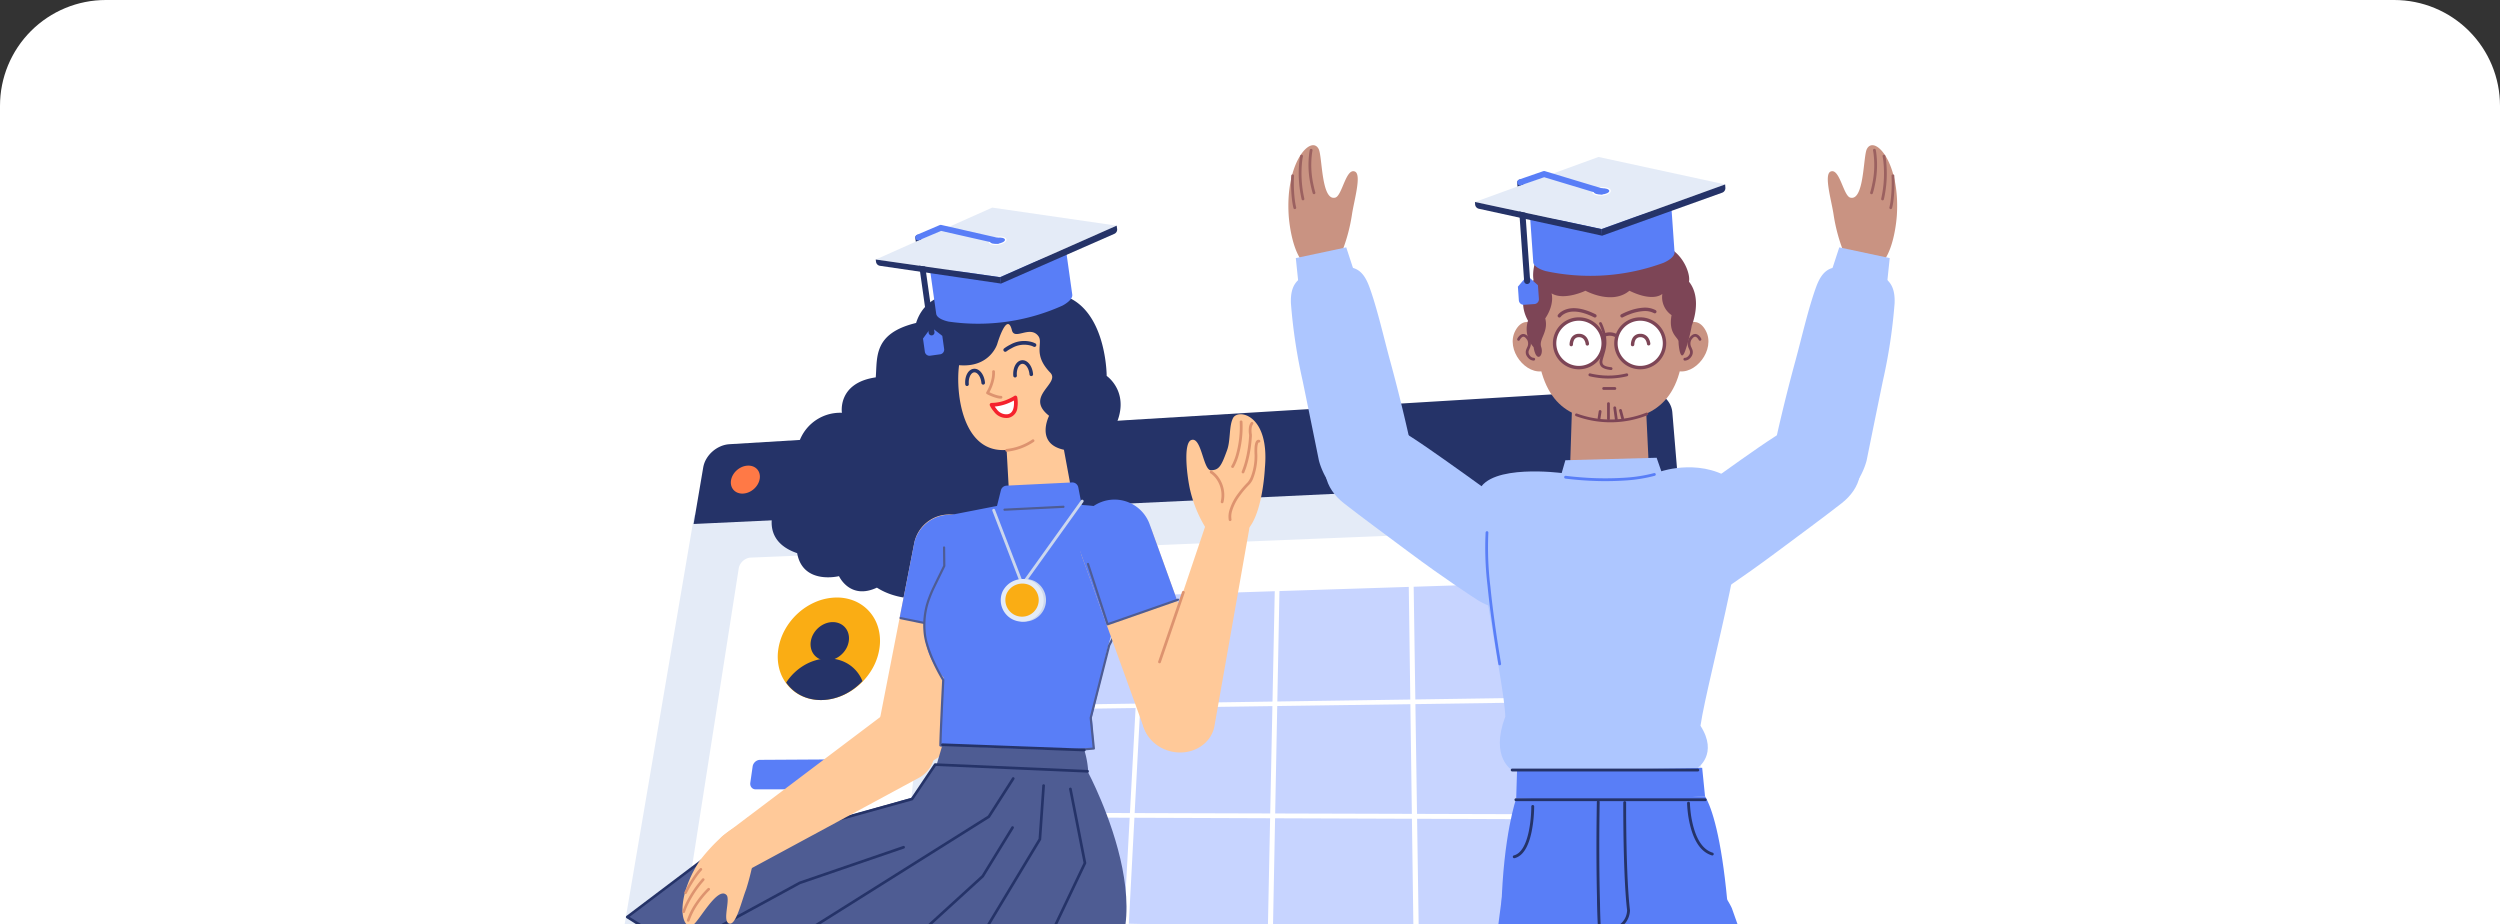 <svg xmlns="http://www.w3.org/2000/svg" xmlns:xlink="http://www.w3.org/1999/xlink" width="449" height="166" viewBox="0 0 449 166">
  <rect x="0" y="0" width="449" height="166" fill="#333333" stroke="none"/>
  <defs>
    <clipPath id="clip-path">
      <path id="Rectangle_3893" data-name="Rectangle 3893" d="M19,0H430a19,19,0,0,1,19,19V166a0,0,0,0,1,0,0H0a0,0,0,0,1,0,0V19A19,19,0,0,1,19,0Z" transform="translate(272 1497)" fill="#fff"/>
    </clipPath>
  </defs>
  <g id="Groupe_de_masques_50" data-name="Groupe de masques 50" transform="translate(-272 -1497)" clip-path="url(#clip-path)">
    <path id="Rectangle_3892" data-name="Rectangle 3892" d="M19,0H430a19,19,0,0,1,19,19V166a0,0,0,0,1,0,0H0a0,0,0,0,1,0,0V19A19,19,0,0,1,19,0Z" transform="translate(272 1497)" fill="#fff"/>
    <g id="Groupe_2457" data-name="Groupe 2457" transform="translate(377.676 1566.867)">
      <path id="Tracé_18148" data-name="Tracé 18148" d="M7.834,125.626a4.737,4.737,0,0,1-1.979-.567,4.551,4.551,0,0,1-1.47-1.283,4.841,4.841,0,0,1-.825-1.807,5.463,5.463,0,0,1-.049-2.14L22.448,8.57,198.729,0l11.039,132.188a5.388,5.388,0,0,1-1.819,4.564,6.343,6.343,0,0,1-2.279,1.278,7.759,7.759,0,0,1-2.879.335Z" transform="translate(-3.428 14.057)" fill="#e4ebf7"/>
      <path id="Tracé_18149" data-name="Tracé 18149" d="M120.138.392,12.6,4.713a2.3,2.3,0,0,0-.807.184,2.45,2.45,0,0,0-.686.441,2.342,2.342,0,0,0-.493.633,2.041,2.041,0,0,0-.232.762l-9.441,99.2a2.7,2.7,0,0,0,.088.995,2.449,2.449,0,0,0,.419.834,2.2,2.2,0,0,0,.683.586,2.082,2.082,0,0,0,.883.25l124.126,6.913a2.722,2.722,0,0,0,1.11-.163,2.461,2.461,0,0,0,.88-.564,2.436,2.436,0,0,0,.561-.877,2.656,2.656,0,0,0,.156-1.1l-7.1-110.387A1.9,1.9,0,0,0,122.5,1.6a2.22,2.22,0,0,0-.573-.654,2.606,2.606,0,0,0-.814-.423,2.841,2.841,0,0,0-.97-.128Z" transform="translate(60.172 24.501)" fill="#fff"/>
      <path id="Tracé_18150" data-name="Tracé 18150" d="M50.005.324,18.422,1.613a2.12,2.12,0,0,0-.753.176A2.478,2.478,0,0,0,16.516,2.82a2.143,2.143,0,0,0-.261.732L1.424,98.257a2.629,2.629,0,0,0,.019.944,2.187,2.187,0,0,0,.331.789,1.836,1.836,0,0,0,.589.554,1.749,1.749,0,0,0,.791.235l35.65,1.954a2.132,2.132,0,0,0,.9-.148,2.45,2.45,0,0,0,.777-.5,2.741,2.741,0,0,0,.57-.771,2.83,2.83,0,0,0,.282-.964L51.8,2.163a1.727,1.727,0,0,0-.078-.743,1.569,1.569,0,0,0-.363-.592,1.639,1.639,0,0,0-.591-.385,1.906,1.906,0,0,0-.759-.12Z" transform="translate(10.746 28.664)" fill="#fff"/>
      <path id="Tracé_18151" data-name="Tracé 18151" d="M20.956.029,2.389.142a1.194,1.194,0,0,0-.454.095,1.392,1.392,0,0,0-.4.254,1.462,1.462,0,0,0-.3.375,1.357,1.357,0,0,0-.156.459L.659,4.251a1.169,1.169,0,0,0,.022.462.993.993,0,0,0,.189.378.926.926,0,0,0,.325.255,1,1,0,0,0,.43.093l18.689-.019a1.234,1.234,0,0,0,.471-.1,1.393,1.393,0,0,0,.407-.261,1.44,1.44,0,0,0,.3-.386,1.344,1.344,0,0,0,.148-.472l.351-2.985a1.159,1.159,0,0,0-.037-.467,1.023,1.023,0,0,0-.207-.38A.987.987,0,0,0,21.4.12a1.068,1.068,0,0,0-.446-.092Z" transform="translate(28.419 66.462)" fill="#597ef7"/>
      <path id="Tracé_18152" data-name="Tracé 18152" d="M21.226.084,2.389.016a1.165,1.165,0,0,0-.452.092,1.371,1.371,0,0,0-.395.254,1.463,1.463,0,0,0-.3.377A1.382,1.382,0,0,0,1.09,1.2L.669,4.081A1.2,1.2,0,0,0,.69,4.55a1.021,1.021,0,0,0,.187.385A.936.936,0,0,0,1.2,5.2a.984.984,0,0,0,.427.1l18.958.165a1.2,1.2,0,0,0,.469-.093,1.372,1.372,0,0,0,.406-.26,1.441,1.441,0,0,0,.3-.388,1.368,1.368,0,0,0,.148-.477L22.254,1.3A1.194,1.194,0,0,0,22.217.83a1.054,1.054,0,0,0-.206-.387A1,1,0,0,0,21.67.181a1.053,1.053,0,0,0-.443-.1Z" transform="translate(26.937 76.737)" fill="#adc6ff"/>
      <path id="Tracé_18153" data-name="Tracé 18153" d="M21.513.323,2.437.063a1.158,1.158,0,0,0-.458.09,1.371,1.371,0,0,0-.4.257,1.486,1.486,0,0,0-.3.386,1.429,1.429,0,0,0-.159.476L.687,4.231a1.261,1.261,0,0,0,.02.483,1.069,1.069,0,0,0,.189.4.962.962,0,0,0,.326.272.988.988,0,0,0,.432.106l19.2.361a1.2,1.2,0,0,0,.475-.091,1.372,1.372,0,0,0,.411-.264,1.464,1.464,0,0,0,.3-.4,1.416,1.416,0,0,0,.152-.49l.355-3.021a1.252,1.252,0,0,0-.036-.488,1.1,1.1,0,0,0-.208-.4,1.026,1.026,0,0,0-.345-.273A1.057,1.057,0,0,0,21.513.323Z" transform="translate(25.384 87.122)" fill="#ff7946"/>
      <path id="Tracé_18154" data-name="Tracé 18154" d="M21.809.574,2.488.111A1.15,1.15,0,0,0,2.024.2,1.371,1.371,0,0,0,1.618.46a1.509,1.509,0,0,0-.306.395,1.479,1.479,0,0,0-.162.487L.706,4.386a1.323,1.323,0,0,0,.019.5,1.119,1.119,0,0,0,.19.412.979.979,0,0,0,.768.4l19.448.57a1.19,1.19,0,0,0,.482-.089,1.372,1.372,0,0,0,.417-.268,1.488,1.488,0,0,0,.308-.406,1.467,1.467,0,0,0,.155-.5l.366-3.109a1.313,1.313,0,0,0-.036-.5,1.154,1.154,0,0,0-.21-.415,1.049,1.049,0,0,0-.8-.4Z" transform="translate(23.786 97.798)" fill="#adc6ff"/>
      <path id="Tracé_18155" data-name="Tracé 18155" d="M71.647,2.053,2.155.166a1.5,1.5,0,0,0-.6.109A1.635,1.635,0,0,0,1.044.6,1.719,1.719,0,0,0,.508,1.714V1.72a1.62,1.62,0,0,0,.067.624,1.5,1.5,0,0,0,.285.518,1.409,1.409,0,0,0,1.042.5l69.78,2.1a1.7,1.7,0,0,0,.672-.114A1.638,1.638,0,0,0,72.9,5a1.613,1.613,0,0,0,.364-.532,1.64,1.64,0,0,0,.128-.66V3.8a1.716,1.716,0,0,0-.144-.666,1.8,1.8,0,0,0-.376-.55,1.822,1.822,0,0,0-.552-.38A1.78,1.78,0,0,0,71.647,2.053Z" transform="translate(74.037 102.474)" fill="#597ef7"/>
      <path id="Tracé_18156" data-name="Tracé 18156" d="M73.257,3.318,2.216.266A1.493,1.493,0,0,0,1.6.37,1.635,1.635,0,0,0,1.08.7a1.765,1.765,0,0,0-.375.513,1.808,1.808,0,0,0-.174.642v.006A1.742,1.742,0,0,0,.6,2.52a1.611,1.611,0,0,0,.288.545,1.484,1.484,0,0,0,.466.381,1.431,1.431,0,0,0,.6.159L73.294,6.889a1.7,1.7,0,0,0,.688-.109,1.639,1.639,0,0,0,.559-.358,1.656,1.656,0,0,0,.373-.551,1.737,1.737,0,0,0,.131-.689V5.175a1.851,1.851,0,0,0-.148-.7,1.924,1.924,0,0,0-.951-.987,1.806,1.806,0,0,0-.687-.169Z" transform="translate(72.614 119.585)" fill="#597ef7"/>
      <path id="Tracé_18157" data-name="Tracé 18157" d="M99.068,3.56,2.182.212a1.5,1.5,0,0,0-.608.107A1.635,1.635,0,0,0,1.059.65,1.752,1.752,0,0,0,.516,1.782v.006a1.678,1.678,0,0,0,.07.638,1.553,1.553,0,0,0,.287.53,1.45,1.45,0,0,0,.461.368,1.422,1.422,0,0,0,.589.151l97.3,3.654a1.78,1.78,0,0,0,.706-.114,1.64,1.64,0,0,0,.564-.362,1.6,1.6,0,0,0,.366-.554,1.666,1.666,0,0,0,.112-.691V5.4a1.831,1.831,0,0,0-.177-.7,1.991,1.991,0,0,0-.417-.579,2.04,2.04,0,0,0-.6-.4A1.948,1.948,0,0,0,99.068,3.56Z" transform="translate(73.373 110.486)" fill="#597ef7"/>
      <path id="Tracé_18158" data-name="Tracé 18158" d="M93.3.42,8.23,3.156A3.109,3.109,0,0,0,7.122,3.4a3.271,3.271,0,0,0-.935.6,3.133,3.133,0,0,0-.669.869,2.777,2.777,0,0,0-.3,1.05L.986,58.018a3.084,3.084,0,0,0,.138,1.209,2.881,2.881,0,0,0,.565,1,2.777,2.777,0,0,0,.9.687,2.823,2.823,0,0,0,1.156.269l92.206,1.91a3.569,3.569,0,0,0,1.374-.238,3.279,3.279,0,0,0,1.1-.7,3.082,3.082,0,0,0,.932-2.374L96.706,3.2a2.622,2.622,0,0,0-.311-1.118,2.964,2.964,0,0,0-.745-.895A3.391,3.391,0,0,0,94.583.605,3.664,3.664,0,0,0,93.3.42Z" transform="translate(74.509 34.462)" fill="#c7d4ff"/>
      <path id="Tracé_18159" data-name="Tracé 18159" d="M176.757,17.212,0,25.531,1.729,15.358a4.549,4.549,0,0,1,.578-1.548,5.407,5.407,0,0,1,1.078-1.3A5.513,5.513,0,0,1,4.813,11.6a4.8,4.8,0,0,1,1.631-.4L169.931,1.3a6.551,6.551,0,0,1,2.149.222,5.836,5.836,0,0,1,1.817.855,4.746,4.746,0,0,1,1.3,1.36,3.9,3.9,0,0,1,.581,1.734Z" transform="translate(18.896 -1.289)" fill="#253368"/>
      <path id="Tracé_18160" data-name="Tracé 18160" d="M6.7,2.934a2.866,2.866,0,0,1-.356.991,3.387,3.387,0,0,1-.68.831,3.44,3.44,0,0,1-.908.584,2.985,2.985,0,0,1-1.038.251,2.348,2.348,0,0,1-.973-.146,1.923,1.923,0,0,1-.732-.5,1.885,1.885,0,0,1-.422-.77,2.249,2.249,0,0,1-.044-.964,2.875,2.875,0,0,1,.359-.983,3.39,3.39,0,0,1,.677-.824,3.44,3.44,0,0,1,.9-.579A2.992,2.992,0,0,1,4.516.575a2.357,2.357,0,0,1,.969.139A1.928,1.928,0,0,1,6.22,1.2a1.882,1.882,0,0,1,.43.765A2.238,2.238,0,0,1,6.7,2.934Z" transform="translate(24.068 13.188)" fill="#ff7946"/>
      <path id="Tracé_18161" data-name="Tracé 18161" d="M6.688,2.961a2.83,2.83,0,0,1-.347,1,3.349,3.349,0,0,1-.68.839,3.44,3.44,0,0,1-.917.59,3.041,3.041,0,0,1-1.055.252,2.436,2.436,0,0,1-1-.148,2,2,0,0,1-.754-.5A1.931,1.931,0,0,1,1.5,4.217a2.252,2.252,0,0,1-.059-.973,2.841,2.841,0,0,1,.35-.992,3.35,3.35,0,0,1,.677-.828A3.438,3.438,0,0,1,3.374.839,3.048,3.048,0,0,1,4.42.584a2.442,2.442,0,0,1,.991.14,2.007,2.007,0,0,1,.757.493,1.929,1.929,0,0,1,.45.77,2.24,2.24,0,0,1,.069.974Z" transform="translate(33.84 12.631)" fill="#faad14"/>
      <path id="Tracé_18162" data-name="Tracé 18162" d="M6.667,2.992A2.8,2.8,0,0,1,6.331,4a3.308,3.308,0,0,1-.68.846,3.438,3.438,0,0,1-.925.6A3.1,3.1,0,0,1,3.654,5.7,2.523,2.523,0,0,1,2.637,5.55a2.085,2.085,0,0,1-.777-.5A1.981,1.981,0,0,1,1.4,4.264a2.252,2.252,0,0,1-.077-.981,2.8,2.8,0,0,1,.342-1,3.314,3.314,0,0,1,.677-.839A3.442,3.442,0,0,1,3.256.854,3.1,3.1,0,0,1,4.318.6a2.534,2.534,0,0,1,1.013.14,2.09,2.09,0,0,1,.78.5,1.978,1.978,0,0,1,.471.777A2.245,2.245,0,0,1,6.667,2.992Z" transform="translate(43.798 12.06)" fill="#7cb305"/>
      <path id="Tracé_18163" data-name="Tracé 18163" d="M12.878,19.617a9.842,9.842,0,0,0,3.691-.8,11.26,11.26,0,0,0,3.2-2.076,11.467,11.467,0,0,0,2.352-3.027,10.326,10.326,0,0,0,1.16-3.646,8.642,8.642,0,0,0-.3-3.573,7.478,7.478,0,0,0-1.614-2.846A7.336,7.336,0,0,0,18.717,1.8a8.265,8.265,0,0,0-3.425-.59,9.892,9.892,0,0,0-3.587.82A11.264,11.264,0,0,0,8.6,4.045,11.485,11.485,0,0,0,6.285,6.967a10.41,10.41,0,0,0-1.209,3.555,8.755,8.755,0,0,0,.194,3.555,7.536,7.536,0,0,0,1.519,2.907A7.308,7.308,0,0,0,9.4,18.936a8.188,8.188,0,0,0,3.474.681Z" transform="translate(29.028 36.244)" fill="#faad14"/>
      <path id="Tracé_18164" data-name="Tracé 18164" d="M8.233,8.1A9.246,9.246,0,0,0,10.22,7.85a10.158,10.158,0,0,0,1.93-.672,10.865,10.865,0,0,0,1.8-1.061,11.218,11.218,0,0,0,1.6-1.417,6.521,6.521,0,0,0-1.03-1.735,6.3,6.3,0,0,0-1.464-1.291,6.535,6.535,0,0,0-1.8-.794A7.187,7.187,0,0,0,9.211.637,8.1,8.1,0,0,0,7.093.976a9.03,9.03,0,0,0-2,.875A9.677,9.677,0,0,0,3.311,3.2,9.846,9.846,0,0,0,1.85,4.965,7.078,7.078,0,0,0,3.061,6.313a7.167,7.167,0,0,0,1.5.994,7.607,7.607,0,0,0,1.744.607A8.34,8.34,0,0,0,8.233,8.1Z" transform="translate(33.673 47.759)" fill="#253368"/>
      <path id="Tracé_18165" data-name="Tracé 18165" d="M4.753,7.3a3.71,3.71,0,0,0,1.373-.3,4.238,4.238,0,0,0,1.19-.773A4.308,4.308,0,0,0,8.2,5.1a3.873,3.873,0,0,0,.441-1.357,3.241,3.241,0,0,0-.1-1.337,2.8,2.8,0,0,0-.595-1.071A2.75,2.75,0,0,0,6.95.63,3.1,3.1,0,0,0,5.657.4,3.717,3.717,0,0,0,4.3.707a4.239,4.239,0,0,0-1.177.763,4.311,4.311,0,0,0-.874,1.108A3.886,3.886,0,0,0,1.8,3.921a3.257,3.257,0,0,0,.086,1.334,2.813,2.813,0,0,0,.582,1.082,2.745,2.745,0,0,0,.987.718,3.088,3.088,0,0,0,1.3.243Z" transform="translate(38.133 41.465)" fill="#253368"/>
      <path id="Tracé_18166" data-name="Tracé 18166" d="M93.734.028a.525.525,0,0,1,.185.031.5.5,0,0,1,.154.089.447.447,0,0,1,.108.134.4.4,0,0,1,.045.165A.379.379,0,0,1,94.2.605a.4.4,0,0,1-.087.133.454.454,0,0,1-.135.094.5.5,0,0,1-.169.044l-.035,0L.492,2.19a.384.384,0,0,1-.152-.029.35.35,0,0,1-.121-.082.345.345,0,0,1-.075-.123A.37.37,0,0,1,.124,1.8a.411.411,0,0,1,.04-.147.446.446,0,0,1,.088-.123.456.456,0,0,1,.123-.087.433.433,0,0,1,.148-.04H.553Z" transform="translate(78.635 55.375)" fill="#fff"/>
      <path id="Tracé_18167" data-name="Tracé 18167" d="M3.711.053A.412.412,0,0,1,3.86.075a.366.366,0,0,1,.121.07.335.335,0,0,1,.082.108A.33.33,0,0,1,4.095.39V.418L.966,59.709a.456.456,0,0,1-.044.173.466.466,0,0,1-.1.139.458.458,0,0,1-.144.092.438.438,0,0,1-.173.031.416.416,0,0,1-.29-.125.423.423,0,0,1-.088-.132.431.431,0,0,1-.033-.162v-.033L3.288.444A.376.376,0,0,1,3.328.3.428.428,0,0,1,3.421.172.457.457,0,0,1,3.553.087.444.444,0,0,1,3.711.053Z" transform="translate(96.094 36.325)" fill="#fff"/>
      <path id="Tracé_18168" data-name="Tracé 18168" d="M1.7.055a.44.44,0,0,1,.156.022.4.4,0,0,1,.129.072.365.365,0,0,1,.091.11A.343.343,0,0,1,2.116.4V.427L.952,61.031a.454.454,0,0,1-.465.444.459.459,0,0,1-.31-.128.453.453,0,0,1-.1-.135.442.442,0,0,1-.04-.166v-.034L1.273.454A.368.368,0,0,1,1.309.3.416.416,0,0,1,1.4.177.458.458,0,0,1,1.537.091.469.469,0,0,1,1.7.055Z" transform="translate(122.003 35.54)" fill="#fff"/>
      <path id="Tracé_18169" data-name="Tracé 18169" d="M.456.057A.479.479,0,0,1,.62.08.438.438,0,0,1,.756.153a.391.391,0,0,1,.1.112A.356.356,0,0,1,.9.406V.436l.913,61.928a.441.441,0,0,1-.134.326.455.455,0,0,1-.15.1.477.477,0,0,1-.186.033.5.5,0,0,1-.328-.132.491.491,0,0,1-.106-.139.467.467,0,0,1-.049-.169l0-.035L.021.464A.36.36,0,0,1,.053.31.405.405,0,0,1,.146.182.459.459,0,0,1,.285.094.489.489,0,0,1,.456.057Z" transform="translate(147.315 34.749)" fill="#fff"/>
      <path id="Tracé_18170" data-name="Tracé 18170" d="M96.292.282a.533.533,0,0,1,.191.036.525.525,0,0,1,.159.1.485.485,0,0,1,.111.143A.434.434,0,0,1,96.8.734.407.407,0,0,1,96.773.9a.417.417,0,0,1-.089.139.456.456,0,0,1-.139.1.5.5,0,0,1-.175.043h-.036L.506.835A.387.387,0,0,1,.349.8.367.367,0,0,1,.225.713.374.374,0,0,1,.148.581.4.4,0,0,1,.13.42.438.438,0,0,1,.17.266.461.461,0,0,1,.389.049.429.429,0,0,1,.542.009h.03Z" transform="translate(77.071 76.093)" fill="#fff"/>
    </g>
    <g id="Groupe_2880" data-name="Groupe 2880" transform="translate(97.971 -4)">
      <g id="Groupe_2486" data-name="Groupe 2486" transform="translate(405.422 1527.079)">
        <path id="Tracé_12593" data-name="Tracé 12593" d="M135.315,581.937c1.786-17.36,3.809-35.288,5.745-49.511,0,0,3.15-10.106,12.384-7.262,9.053,2.789,7.7,14.469,7.7,14.469L151.806,585.1s-1.6,7.389-9.819,5.661C134.492,589.189,135.315,581.937,135.315,581.937Z" transform="translate(-102.486 -399.005)" fill="#597ef7" fill-rule="evenodd"/>
        <path id="Tracé_12594" data-name="Tracé 12594" d="M152.077,753.1a5.169,5.169,0,0,1,6.77,4.465c.329,3.826.8,8.992,1.38,14.549.6,5.719,1.082,10.459.746,11.109-1.479,2.864-4.957,4.284-8.335,7.352-2.673,2.428-3.058,3.475-6.7,4.624-5.163,1.628-2.971-.911,2.038-8.707,4.462-6.946,3.753-9.865,3.753-9.865L148.6,758.911A5.173,5.173,0,0,1,152.077,753.1Z" transform="translate(-106.759 -525.747)" fill="#c99382" fill-rule="evenodd"/>
        <path id="Tracé_12595" data-name="Tracé 12595" d="M146.274,815.583c-3.3,4.7-7.272,8.584-6.922,10.586s2.157,3.629,8.446.5c4.3-2.139,2.9-2.948,6.854-6.26,1.975-1.654,2.775-1.6,4.555-3.46.956-1.593-.408-8.607-.408-8.607l-6.525,9.151s1.491-4.075-.216-4.713-3.255-1.025-4.121-.229A10.061,10.061,0,0,0,146.274,815.583Z" transform="translate(-104.731 -556.579)" fill="#7d4556" fill-rule="evenodd"/>
        <path id="Tracé_12596" data-name="Tracé 12596" d="M135.025,650.722c5.292,29.746,11.007,60.816,11.007,60.816l10.622-2.442-4.726-60.162s-1.86-8.895-10.181-7.76C134.24,642.2,135.025,650.722,135.025,650.722Z" transform="translate(-102.327 -463.668)" fill="#597ef7" fill-rule="evenodd"/>
        <path id="Tracé_12597" data-name="Tracé 12597" d="M213.865,588.864c-7.438-15.787-14.967-32.183-20.657-45.362,0,0-2.523-10.28,6.854-12.615,9.191-2.289,14.065,8.413,14.065,8.413l15.5,43.757s2.445,7.154-5.483,9.919C216.907,595.5,213.865,588.864,213.865,588.864Z" transform="translate(-134.486 -402.286)" fill="#597ef7" fill-rule="evenodd"/>
        <path id="Tracé_12598" data-name="Tracé 12598" d="M346.6,608.44a5.169,5.169,0,0,1,3.066-7.508c3.689-1.065,8.666-2.529,14-4.177,5.493-1.7,10.05-3.093,10.753-2.89,3.1.895,5.164,4.031,8.83,6.749,2.9,2.151,4,2.325,5.837,5.676,2.6,4.748-.317,3.091-8.938-.309-7.679-3.029-10.405-1.766-10.405-1.766l-16.771,6.506A5.173,5.173,0,0,1,346.6,608.44Z" transform="translate(-219.485 -437.434)" fill="#c99382" fill-rule="evenodd"/>
        <path id="Tracé_12599" data-name="Tracé 12599" d="M407.018,604.879c5.255,2.328,9.832,5.468,11.728,4.736s3.142-2.821-1.146-8.383c-2.934-3.807-3.455-2.273-7.472-5.509-2.006-1.616-2.106-2.411-4.277-3.8C404.1,591.3,397.486,594,397.486,594l10.244,4.625s-4.286-.672-4.581,1.127-.373,3.393.576,4.087A10.062,10.062,0,0,0,407.018,604.879Z" transform="translate(-248.125 -436.315)" fill="#7d4556" fill-rule="evenodd"/>
        <path id="Tracé_12600" data-name="Tracé 12600" d="M250,631.451c28.153-10.966,57.523-22.6,57.523-22.6l-4.458-9.945-58.1,16.316s-8.365,3.552-5.636,11.493C241.792,633.876,250,631.451,250,631.451Z" transform="translate(-159.973 -440.243)" fill="#597ef7" fill-rule="evenodd"/>
        <path id="Tracé_12601" data-name="Tracé 12601" d="M189.433,355.769l-.476-9.96-13.211.008-.323,10.022a6.9,6.9,0,0,0,6.82,7.155l.222,0A6.9,6.9,0,0,0,189.433,355.769Z" transform="translate(-124.776 -299.662)" fill="#c99382" fill-rule="evenodd"/>
        <path id="Tracé_12602" data-name="Tracé 12602" d="M188.113,523.668c-1.064-11.265-2.718-16.518-3.982-18.634-27.15.776-33.914.419-33.914.419s-2.324,6.574-2.658,19.8c0,0,9.489,11.684,20.277,11.684C177.562,536.936,188.113,523.668,188.113,523.668Z" transform="translate(-109.302 -388.104)" fill="#597ef7" fill-rule="evenodd"/>
        <path id="Tracé_12603" data-name="Tracé 12603" d="M187.453,498.649l-.513-5.109-33.246.4-.155,5.117S171.134,499.733,187.453,498.649Z" transform="translate(-112.623 -381.72)" fill="#597ef7" fill-rule="evenodd"/>
        <path id="Tracé_12604" data-name="Tracé 12604" d="M186.292,506.748a.256.256,0,0,1,.25.261l-.02,1.2c-.005.344-.01.715-.015,1.111-.057,4.771-.052,9.9.06,14.717l.036,1.388a110.009,110.009,0,0,0,.813,11.923.256.256,0,1,1-.506.075,119.885,119.885,0,0,1-.854-13.374c-.1-4.42-.116-9.1-.072-13.534l.031-2.517.017-1A.256.256,0,0,1,186.292,506.748Z" transform="translate(-130.632 -389.056)" fill="#253368"/>
        <path id="Tracé_12605" data-name="Tracé 12605" d="M191.306,506.994a.256.256,0,0,1,.255.257v1.616c0,.766.008,1.636.018,2.585.025,2.44.074,4.85.152,7.1l.036.984c.105,2.684.25,4.944.439,6.661l.046.4v.051a3.813,3.813,0,0,1-2.816,3.544,7.156,7.156,0,0,1-2.616.325l-.124-.008-.025,0a.256.256,0,0,1,.011-.51h.042l.047,0,.078.005a6.677,6.677,0,0,0,2.426-.3,3.3,3.3,0,0,0,2.453-2.955l.011-.12-.02-.172c-.209-1.823-.366-4.281-.477-7.228l-.024-.663c-.07-2.032-.117-4.191-.144-6.383l-.018-1.833c-.005-.707-.008-1.357-.009-1.936v-1.172A.256.256,0,0,1,191.306,506.994Z" transform="translate(-130.901 -389.193)" fill="#253368"/>
        <path id="Tracé_12606" data-name="Tracé 12606" d="M222.83,507.235a.256.256,0,0,1,.26.252l.006.179c0,.06.006.13.01.21.018.313.046.663.088,1.04a17.956,17.956,0,0,0,.618,3.153c.686,2.295,1.782,3.838,3.352,4.314a.256.256,0,1,1-.148.489c-1.773-.537-2.964-2.215-3.695-4.657a18.5,18.5,0,0,1-.636-3.243c-.034-.309-.06-.6-.078-.87l-.012-.2c-.011-.194-.016-.334-.017-.41A.256.256,0,0,1,222.83,507.235Z" transform="translate(-150.971 -389.326)" fill="#253368"/>
        <path id="Tracé_12607" data-name="Tracé 12607" d="M155.761,508.566a.255.255,0,0,1,.254.212l0,.042v.089c0,.339-.016.836-.058,1.439a22.5,22.5,0,0,1-.413,3.087c-.545,2.577-1.509,4.283-3.04,4.68a.256.256,0,0,1-.128-.5c1.281-.332,2.16-1.887,2.668-4.29a22.012,22.012,0,0,0,.4-3.016l.026-.423c.021-.4.03-.736.031-.982v-.085A.255.255,0,0,1,155.761,508.566Z" transform="translate(-111.873 -390.066)" fill="#253368"/>
        <path id="Tracé_12608" data-name="Tracé 12608" d="M173.335,571.013a.256.256,0,0,1,.343-.114l.206.1.216.1.24.108.129.057c.628.276,1.318.551,2.047.809a21.556,21.556,0,0,0,4.058,1.043,9.742,9.742,0,0,0,3.082.012.256.256,0,0,1,.091.5,10.213,10.213,0,0,1-3.245-.009,22.041,22.041,0,0,1-4.156-1.067c-.636-.225-1.242-.463-1.8-.7l-.277-.12q-.2-.089-.377-.169l-.411-.194-.028-.013A.256.256,0,0,1,173.335,571.013Z" transform="translate(-123.604 -424.674)" fill="#253368"/>
        <path id="Tracé_12609" data-name="Tracé 12609" d="M217.428,315.157s3.374-3.84,5.332-.208c1.861,3.451-1.971,8.161-5.219,7.214C216.121,318.931,217.428,315.157,217.428,315.157Z" transform="translate(-147.806 -281.653)" fill="#c99382" fill-rule="evenodd"/>
        <path id="Tracé_12610" data-name="Tracé 12610" d="M157.942,315.157s-3.374-3.84-5.333-.208c-1.861,3.451,1.971,8.161,5.219,7.214C159.249,318.931,157.942,315.157,157.942,315.157Z" transform="translate(-111.836 -281.653)" fill="#c99382" fill-rule="evenodd"/>
        <path id="Tracé_12611" data-name="Tracé 12611" d="M188.12,300.691c0,11.93-5.926,15.084-13.236,15.084s-12.735-3.029-13.236-15.084c-.461-11.091,5.927-14.814,13.236-14.814S188.12,290.217,188.12,300.691Z" transform="translate(-117.114 -266.372)" fill="#c99382" fill-rule="evenodd"/>
        <path id="Tracé_12612" data-name="Tracé 12612" d="M193.83,316.639a4.363,4.363,0,1,0,4.31-4.415A4.363,4.363,0,0,0,193.83,316.639Z" transform="translate(-135.003 -281.007)" fill="#fff" fill-rule="evenodd"/>
        <path id="Tracé_12613" data-name="Tracé 12613" d="M197.753,311.533a4.67,4.67,0,1,0,4.726,4.614A4.671,4.671,0,0,0,197.753,311.533Zm.008.615a4.055,4.055,0,1,1-4.007,4.1A4.056,4.056,0,0,1,197.76,312.147Z" transform="translate(-134.619 -280.623)" fill="#7d4556"/>
        <path id="Tracé_12614" data-name="Tracé 12614" d="M200.481,320.16a.307.307,0,0,1-.609.007l0-.041a2.458,2.458,0,0,1,.19-.938,1.532,1.532,0,0,1,1.479-1,1.655,1.655,0,0,1,1.554.9,2.255,2.255,0,0,1,.273.862.307.307,0,1,1-.612.054l-.007-.054c-.006-.034-.015-.079-.028-.132a1.771,1.771,0,0,0-.165-.434,1.046,1.046,0,0,0-1.008-.582.926.926,0,0,0-.918.627,1.894,1.894,0,0,0-.124.471l-.012.109c0,.032,0,.06-.005.084v.031Z" transform="translate(-138.357 -284.317)" fill="#7d4556"/>
        <path id="Tracé_12615" data-name="Tracé 12615" d="M171.018,308.428c1.348-.854,3.353-.854,6.087.513a.307.307,0,0,1-.275.55c-2.551-1.275-4.329-1.275-5.483-.544a2.246,2.246,0,0,0-.4.319l-.06.064a.68.68,0,0,0-.048.059.307.307,0,1,1-.507-.347A2.389,2.389,0,0,1,171.018,308.428Z" transform="translate(-121.921 -278.572)" fill="#7d4556"/>
        <path id="Tracé_12616" data-name="Tracé 12616" d="M199.724,307.637a4.089,4.089,0,0,1,2.232.442.307.307,0,0,1-.3.537,3.492,3.492,0,0,0-1.9-.365,8.321,8.321,0,0,0-2.421.554c-.265.1-.516.2-.748.31l-.171.08c-.166.079-.284.14-.344.173a.307.307,0,1,1-.3-.538l.122-.064c.051-.026.112-.056.181-.09l.073-.035c.294-.14.619-.28.967-.41A8.9,8.9,0,0,1,199.724,307.637Z" transform="translate(-135.996 -278.454)" fill="#7d4556"/>
        <path id="Tracé_12617" data-name="Tracé 12617" d="M187.156,313.5a.25.25,0,0,1,.336.109l.056.115q.034.074.08.178c.1.229.2.485.29.763a7.3,7.3,0,0,1,.414,2.7,7.227,7.227,0,0,1-.305,1.634l-.237.806c-.2.7-.207.827-.141,1.069.1.36.535.591,1.556.7a.25.25,0,1,1-.054.5c-1.2-.131-1.818-.456-1.985-1.068l-.021-.079c-.088-.354-.056-.525.272-1.629l.075-.251a7.236,7.236,0,0,0,.341-1.711,6.824,6.824,0,0,0-.39-2.515c-.07-.211-.144-.408-.219-.59l-.056-.133c-.056-.128-.1-.219-.122-.265A.25.25,0,0,1,187.156,313.5Z" transform="translate(-131.22 -281.699)" fill="#7d4556"/>
        <path id="Tracé_12618" data-name="Tracé 12618" d="M189.557,334.192a.263.263,0,1,1,.132.509,14.05,14.05,0,0,1-5.743.2c-.215-.035-.412-.072-.589-.109l-.245-.054-.151-.037a.263.263,0,1,1,.138-.507l.241.058c.2.045.432.089.69.131A13.543,13.543,0,0,0,189.557,334.192Z" transform="translate(-128.858 -293.204)" fill="#7d4556"/>
        <path id="Tracé_12619" data-name="Tracé 12619" d="M169.054,316.639a4.363,4.363,0,1,0,4.309-4.415A4.361,4.361,0,0,0,169.054,316.639Z" transform="translate(-121.241 -281.007)" fill="#fff" fill-rule="evenodd"/>
        <path id="Tracé_12620" data-name="Tracé 12620" d="M172.976,311.533a4.67,4.67,0,1,0,4.726,4.614A4.67,4.67,0,0,0,172.976,311.533Zm.008.615a4.055,4.055,0,1,1-4.006,4.1A4.056,4.056,0,0,1,172.983,312.147Z" transform="translate(-120.857 -280.623)" fill="#7d4556"/>
        <path id="Tracé_12621" data-name="Tracé 12621" d="M175.7,320.16a.307.307,0,0,1-.609.007l0-.041a2.452,2.452,0,0,1,.19-.938,1.532,1.532,0,0,1,1.479-1,1.655,1.655,0,0,1,1.554.9,2.265,2.265,0,0,1,.273.862.307.307,0,0,1-.606.1l-.014-.1c-.006-.035-.015-.08-.027-.132a1.788,1.788,0,0,0-.165-.434,1.046,1.046,0,0,0-1.007-.582.927.927,0,0,0-.919.627,1.894,1.894,0,0,0-.124.471l-.012.109c0,.032,0,.06-.005.084v.031Z" transform="translate(-124.594 -284.317)" fill="#7d4556"/>
        <path id="Tracé_12622" data-name="Tracé 12622" d="M188.756,317.755a2.746,2.746,0,0,1,1.931.039q.087.037.171.08l.084.045-.3.535a1.832,1.832,0,0,0-.19-.093,2.156,2.156,0,0,0-1.506-.02,2.375,2.375,0,0,0-.269.1l-.03.015-.286-.545A2.631,2.631,0,0,1,188.756,317.755Z" transform="translate(-131.964 -283.992)" fill="#7d4556"/>
        <path id="Tracé_12623" data-name="Tracé 12623" d="M190.112,350.047a.25.25,0,0,1,.189.463,17.981,17.981,0,0,1-12.807.161.25.25,0,0,1,.163-.473A17.5,17.5,0,0,0,190.112,350.047Z" transform="translate(-125.836 -302.005)" fill="#7d4556"/>
        <path id="Tracé_12624" data-name="Tracé 12624" d="M190.577,339.725a.25.25,0,0,1,.04.5l-.04,0h-1.971a.25.25,0,0,1-.041-.5l.041,0Z" transform="translate(-131.963 -296.282)" fill="#7d4556"/>
        <path id="Tracé_12625" data-name="Tracé 12625" d="M190.506,345.849a.251.251,0,0,1,.247.21l0,.04v2.722a.25.25,0,0,1-.5.041l0-.041V346.1A.25.25,0,0,1,190.506,345.849Z" transform="translate(-133.018 -299.684)" fill="#7d4556"/>
        <path id="Tracé_12626" data-name="Tracé 12626" d="M193.007,347.541a.25.25,0,0,1,.273.174l.008.04.282,2.065a.25.25,0,0,1-.487.108l-.009-.04-.282-2.065A.249.249,0,0,1,193.007,347.541Z" transform="translate(-134.426 -300.623)" fill="#7d4556"/>
        <path id="Tracé_12627" data-name="Tracé 12627" d="M186.931,349.019a.25.25,0,0,1,.212.244l0,.041-.188,1.221a.25.25,0,0,1-.5-.036l0-.04.188-1.221a.25.25,0,0,1,.244-.212Z" transform="translate(-130.907 -301.443)" fill="#7d4556"/>
        <path id="Tracé_12628" data-name="Tracé 12628" d="M195.3,348.6a.25.25,0,0,1,.292.139l.014.038.375,1.408a.25.25,0,0,1-.47.167l-.014-.038-.375-1.408A.25.25,0,0,1,195.3,348.6Z" transform="translate(-135.716 -301.209)" fill="#7d4556"/>
        <path id="Tracé_12629" data-name="Tracé 12629" d="M154.227,318.717c.552-.655,1.282-.655,1.971.416a1.87,1.87,0,0,1,.012,1.672l-.139.326a.883.883,0,0,0,.107.967,1.062,1.062,0,0,0,.247.264.863.863,0,0,0,.483.188.25.25,0,1,1,0,.5,1.34,1.34,0,0,1-.783-.288,1.573,1.573,0,0,1-.364-.387,1.353,1.353,0,0,1-.188-1.342l.071-.179.062-.142a1.428,1.428,0,0,0,.053-1.344c-.478-.739-.8-.739-1.15-.329a1.478,1.478,0,0,0-.2.3.25.25,0,0,1-.453-.213A1.943,1.943,0,0,1,154.227,318.717Z" transform="translate(-112.844 -284.364)" fill="#7d4556"/>
        <path id="Tracé_12630" data-name="Tracé 12630" d="M222.088,319.094c.669-1.035,1.4-1.035,1.952-.38a1.962,1.962,0,0,1,.268.409.25.25,0,0,1-.453.213,1.5,1.5,0,0,0-.2-.3c-.345-.409-.672-.409-1.131.294a1.394,1.394,0,0,0-.007,1.281l.141.331a1.37,1.37,0,0,1-.155,1.431,1.563,1.563,0,0,1-.363.387,1.342,1.342,0,0,1-.784.288.25.25,0,0,1,0-.5.865.865,0,0,0,.484-.188,1.063,1.063,0,0,0,.247-.264.866.866,0,0,0,.134-.9l-.061-.154-.06-.136A1.931,1.931,0,0,1,222.088,319.094Z" transform="translate(-150.155 -284.36)" fill="#7d4556"/>
        <path id="Tracé_12631" data-name="Tracé 12631" d="M158.2,297.844a4.853,4.853,0,0,1-1-4.756c-1.752-3.129-.625-6.133,1-7.26-.5-2.753,1.377-7.635,5.257-8.136a17.305,17.305,0,0,0,5.007,1s6.508-3.755,11.014.751c4.631-.5,7.01,4.756,6.634,6.634,2.5,3.129.5,7.885.5,7.885a29.308,29.308,0,0,1-1.126,4.381c-.877,2.629-1.252-.751-1.252-1.5s-1.877-1.377-1.251-4.757a3.925,3.925,0,0,1-1.658-3.817s-1.534,1.564-5.914-.564c-3.13,2.629-7.886,0-7.886,0s-3.848,1.846-6.1.469c0,0,.625,1.877-1.126,4.506.626,2.5-1.221,3.661-.72,5.163S158.7,300.849,158.2,297.844Z" transform="translate(-114.163 -261.568)" fill="#7d4556" fill-rule="evenodd"/>
        <path id="Tracé_12632" data-name="Tracé 12632" d="M214.341,385.222s-7.515,5.537-12.471-1.432c-5.053-7.107,2.769-12.413,2.769-12.413s5.183-3.942,11.609-8.512c5.021-3.57,8.86-6.33,12.292-8.309,3.7-2.135,8.413-1.452,10.734,1.812,3.527,4.961,1.976,9.149-1.375,11.768-3.257,2.546-7.758,5.847-11.411,8.574C219.466,381.955,214.341,385.222,214.341,385.222Z" transform="translate(-138.525 -303.839)" fill="#adc6ff" fill-rule="evenodd"/>
        <path id="Tracé_12633" data-name="Tracé 12633" d="M291.833,254.574s-.447,8.1-3.976,9.552c-3.2,1.31-5.421-2.542-5.421-2.542a31.12,31.12,0,0,1-1.96-7.072c-.369-2.532-1.789-7.24-.544-7.777,1.624-.7,2.29,4.35,3.534,4.679,2.519.666,2.308-7.39,2.975-8.714C287.745,240.111,292.443,244.857,291.833,254.574Z" transform="translate(-182.551 -242.001)" fill="#c99382" fill-rule="evenodd"/>
        <path id="Tracé_12634" data-name="Tracé 12634" d="M297.251,243.468a.251.251,0,0,1,.293.2q.037.192.068.388a16.754,16.754,0,0,1-.216,5.844c-.069.345-.142.665-.216.954l-.044.17c-.053.2-.1.344-.12.421a.25.25,0,0,1-.477-.152l.054-.182c.017-.06.037-.132.059-.215.086-.324.173-.691.253-1.094a16.278,16.278,0,0,0,.212-5.667q-.03-.187-.065-.371A.25.25,0,0,1,297.251,243.468Z" transform="translate(-192.047 -242.814)" fill="#9b6160"/>
        <path id="Tracé_12635" data-name="Tracé 12635" d="M301.431,245.852a.25.25,0,0,1,.3.185l.032.155.011.058c.032.169.063.368.092.594a21.073,21.073,0,0,1-.39,7.013.25.25,0,0,1-.489-.1,20.577,20.577,0,0,0,.383-6.845c-.022-.174-.046-.33-.07-.467l-.037-.2c-.008-.041-.015-.072-.019-.089A.25.25,0,0,1,301.431,245.852Z" transform="translate(-194.522 -244.137)" fill="#9b6160"/>
        <path id="Tracé_12636" data-name="Tracé 12636" d="M304.92,253.788a.25.25,0,0,1,.261.239,25.356,25.356,0,0,1-.182,4.685l-.048.311q-.037.221-.075.409l-.025.122c-.031.144-.055.241-.07.293a.25.25,0,0,1-.481-.137l.036-.144.026-.117c.048-.224.1-.494.142-.808a24.869,24.869,0,0,0,.177-4.591A.25.25,0,0,1,304.92,253.788Z" transform="translate(-196.358 -248.548)" fill="#9b6160"/>
        <path id="Tracé_12637" data-name="Tracé 12637" d="M258.359,322.041s-1.688,9.431,6.147,11.1c8.08,1.721,10.119-7.251,10.119-7.251s1.279-6.349,2.889-14.166a97.028,97.028,0,0,0,2.124-14.009c.174-4.27-2.035-5.168-5.952-6-4.652-.991-6.675-.927-8.14,3.065-1.395,3.807-2.595,9.135-3.711,13.223C259.705,315.793,258.359,322.041,258.359,322.041Z" transform="translate(-170.761 -269.318)" fill="#adc6ff" fill-rule="evenodd"/>
        <path id="Tracé_12638" data-name="Tracé 12638" d="M290.683,285.2l-9.059-1.93-1.956,5.983,10.363,2.207Z" transform="translate(-182.682 -264.926)" fill="#adc6ff" fill-rule="evenodd"/>
        <path id="Tracé_12639" data-name="Tracé 12639" d="M103.243,385.222s7.516,5.537,12.472-1.432c5.053-7.107-2.77-12.413-2.77-12.413s-5.183-3.942-11.609-8.512c-5.022-3.57-8.86-6.33-12.291-8.309-3.7-2.135-8.413-1.452-10.735,1.812-3.527,4.961-1.976,9.149,1.374,11.768,3.257,2.546,7.759,5.847,11.411,8.574C98.119,381.955,103.243,385.222,103.243,385.222Z" transform="translate(-69.724 -303.839)" fill="#adc6ff" fill-rule="evenodd"/>
        <path id="Tracé_12640" data-name="Tracé 12640" d="M61.554,254.574s.447,8.1,3.976,9.552c3.2,1.31,5.421-2.542,5.421-2.542a31.1,31.1,0,0,0,1.96-7.072c.369-2.532,1.789-7.24.544-7.777-1.624-.7-2.29,4.35-3.533,4.679-2.52.666-2.309-7.39-2.975-8.714C65.642,240.111,60.944,244.857,61.554,254.574Z" transform="translate(-61.5 -242.001)" fill="#c99382" fill-rule="evenodd"/>
        <path id="Tracé_12641" data-name="Tracé 12641" d="M70.137,243.469a.249.249,0,0,1,.2.292q-.035.184-.065.371a16.279,16.279,0,0,0,.212,5.667c.067.337.138.647.21.929l.043.165c.051.193.091.328.113.4a.25.25,0,0,1-.476.152l-.041-.135c-.022-.075-.049-.171-.079-.286-.089-.334-.178-.711-.261-1.125a16.759,16.759,0,0,1-.215-5.844q.031-.2.068-.388a.251.251,0,0,1,.252-.2Z" transform="translate(-66.005 -242.814)" fill="#9b6160"/>
        <path id="Tracé_12642" data-name="Tracé 12642" d="M66.241,245.852a.25.25,0,0,1,.185.3l-.038.188-.036.206c-.018.11-.035.23-.052.361a20.575,20.575,0,0,0,.383,6.845.25.25,0,0,1-.489.1,21.067,21.067,0,0,1-.39-7.013c.023-.181.048-.345.073-.489l.04-.213c.009-.047.017-.081.023-.1a.25.25,0,0,1,.261-.191Z" transform="translate(-63.814 -244.137)" fill="#9b6160"/>
        <path id="Tracé_12643" data-name="Tracé 12643" d="M62.878,253.788a.25.25,0,0,1,.239.261,24.887,24.887,0,0,0,.178,4.591c.038.261.078.493.118.692l.05.233c.016.068.028.116.036.144a.25.25,0,0,1-.481.137l-.029-.112c-.012-.049-.026-.109-.041-.181-.051-.236-.1-.517-.148-.842a25.376,25.376,0,0,1-.182-4.685A.25.25,0,0,1,62.878,253.788Z" transform="translate(-62.103 -248.548)" fill="#9b6160"/>
        <path id="Tracé_12644" data-name="Tracé 12644" d="M83.8,322.041s1.688,9.431-6.147,11.1c-8.08,1.721-10.119-7.251-10.119-7.251s-1.279-6.349-2.889-14.166a97.053,97.053,0,0,1-2.124-14.009c-.174-4.27,2.035-5.168,5.952-6,4.652-.991,6.676-.927,8.14,3.065,1.395,3.807,2.594,9.135,3.712,13.223C82.455,315.793,83.8,322.041,83.8,322.041Z" transform="translate(-62.063 -269.318)" fill="#adc6ff" fill-rule="evenodd"/>
        <path id="Tracé_12645" data-name="Tracé 12645" d="M64.5,285.2l9.059-1.93,1.956,5.983-10.363,2.207Z" transform="translate(-63.168 -264.926)" fill="#adc6ff" fill-rule="evenodd"/>
        <path id="Tracé_12646" data-name="Tracé 12646" d="M170.742,370.7l-.843-2.431-16.392.447-.659,2.3s-12.915-1.715-14.881,3.2c-2.028,5.072,4.635,34.367,4.75,40.552-2.79,7.386,1.264,9.639,1.264,9.639l33.246-.4s3.806-2.521.548-7.6c1.334-9.08,10.429-40.367,6.565-43.529C178.462,368.074,170.742,370.7,170.742,370.7Z" transform="translate(-103.761 -312.136)" fill="#adc6ff" fill-rule="evenodd"/>
        <path id="Tracé_12647" data-name="Tracé 12647" d="M141.339,397.94a.25.25,0,0,1,.229.27,58.292,58.292,0,0,0,.37,9.741l.033.327c.188,1.834.424,3.77.7,5.767.258,1.9.536,3.747.813,5.473l.232,1.418.137.8a.25.25,0,1,1-.493.087l-.1-.594-.227-1.375-.041-.256c-.278-1.729-.555-3.582-.814-5.484-.273-2-.509-3.944-.7-5.783l-.066-.656a57.324,57.324,0,0,1-.338-9.505A.25.25,0,0,1,141.339,397.94Z" transform="translate(-105.651 -328.618)" fill="#597ef7"/>
        <path id="Tracé_12648" data-name="Tracé 12648" d="M189.055,374.46a.25.25,0,0,1,.134.482,26.965,26.965,0,0,1-5.1.834,55.317,55.317,0,0,1-8.781-.1l-.488-.043c-.316-.029-.615-.059-.893-.09l-.541-.062-.249-.032a.25.25,0,1,1,.068-.5l.345.043.229.026c.464.053.991.105,1.571.154a54.9,54.9,0,0,0,8.7.1A26.5,26.5,0,0,0,189.055,374.46Z" transform="translate(-123.387 -315.571)" fill="#597ef7"/>
        <path id="Tracé_12649" data-name="Tracé 12649" d="M184.944,493.866a.256.256,0,0,1,.041.508l-.041,0H151.6a.256.256,0,0,1-.042-.508l.042,0Z" transform="translate(-111.406 -381.901)" fill="#253368"/>
        <path id="Tracé_12650" data-name="Tracé 12650" d="M187.111,505.866a.256.256,0,0,1,.041.508l-.041,0H153.1a.256.256,0,0,1-.042-.508l.042,0Z" transform="translate(-112.239 -388.566)" fill="#253368"/>
      </g>
      <g id="Groupe_86" data-name="Groupe 86" transform="matrix(-0.998, 0.07, -0.07, -0.998, 485.196, 1553.113)">
        <path id="Tracé_18171" data-name="Tracé 18171" d="M1.8,5.178,0,3.325V.867A.868.868,0,0,1,.867,0H2.742A.867.867,0,0,1,3.61.867V3.325Z" transform="translate(34.788 0)" fill="#597ef7" fill-rule="evenodd"/>
        <path id="Tracé_18172" data-name="Tracé 18172" d="M.542,0A.541.541,0,0,0,0,.542V18.255a.542.542,0,1,0,1.084,0V.542A.542.542,0,0,0,.542,0Z" transform="translate(36.128 3.68)" fill="#253368" fill-rule="evenodd"/>
        <path id="Tracé_18173" data-name="Tracé 18173" d="M0,11.655V3.28C0,2.208,2.108,1.508,2.108,1.508a38.056,38.056,0,0,1,21.21,0s2.108.7,2.108,1.773v8.375c0-.074-12.713-2.763-12.713-2.763S0,11.581,0,11.655Z" transform="translate(9.912 4.256)" fill="#597ef7" fill-rule="evenodd"/>
        <path id="Tracé_18174" data-name="Tracé 18174" d="M0,6.442,22.687,0,45.025,6.442,22.338,12.954Z" transform="translate(0 12.584)" fill="#e4ebf7" fill-rule="evenodd"/>
        <path id="Tracé_18175" data-name="Tracé 18175" d="M0,7.641v-.6A.868.868,0,0,1,.632,6.2L22.692,0l0,1.2Z" transform="translate(0 11.386)" fill="#253368" fill-rule="evenodd"/>
        <path id="Tracé_18176" data-name="Tracé 18176" d="M0,0,21.714,6.368a.867.867,0,0,1,.623.832v.432L0,1.19Z" transform="translate(22.688 11.394)" fill="#253368" fill-rule="evenodd"/>
        <path id="Tracé_18177" data-name="Tracé 18177" d="M1.671,0C.748,0,0,.342,0,.764s.748.764,1.672.764S3.343,1.185,3.343.764,2.6,0,1.671,0Z" transform="translate(20.544 18.566)" fill="#fff" fill-rule="evenodd"/>
        <path id="Tracé_18178" data-name="Tracé 18178" d="M.541,0A.542.542,0,0,0,.349,1.049L10.423,4.875a.543.543,0,0,0,.334.017l4.38-1.183a.542.542,0,1,0-.283-1.047L10.643,3.8.733.035A.534.534,0,0,0,.541,0Z" transform="translate(21.674 18.791)" fill="#597ef7" fill-rule="evenodd"/>
        <path id="Tracé_18179" data-name="Tracé 18179" d="M2.776.555C2.776.249,2.154,0,1.388,0S0,.249,0,.555s.621.555,1.388.555S2.776.862,2.776.555Z" transform="translate(20.828 18.778)" fill="#597ef7" fill-rule="evenodd"/>
      </g>
    </g>
    <g id="Groupe_2881" data-name="Groupe 2881" transform="translate(-126.029 -1)">
      <g id="Groupe_2844" data-name="Groupe 2844" transform="translate(487.27 1547.583)">
        <path id="Tracé_14946" data-name="Tracé 14946" d="M3837.278,1428.432a7.809,7.809,0,0,0-8.07,6.949c-6.387,2.964-3.969,10-3.969,10s-2.827,5.936,4,8.262c1.03,5.744,7.517,4.127,7.517,4.127s1.963,4.339,6.807,2.063c5.757,3.731,15.854,2.013,19.022-3.431,7.62,4.727,19.513-2.868,17.529-7.612,8.316-1.23,11.605-10.447,6.057-17.554,3.251-6.286-1.342-9.429-1.342-9.429s0-13.79-9.63-14.816c-5.506-6.949-15.524-.116-15.524-.116s-7.1-.846-9.075,5.423c-7.691,1.868-6.953,6.12-7.245,9.771C3836.415,1423.071,3837.278,1428.432,3837.278,1428.432Z" transform="translate(-3775.312 -1403.878)" fill="#253368" fill-rule="evenodd"/>
        <path id="Tracé_14947" data-name="Tracé 14947" d="M3905.2,1431.935c5.544.492,6.85-3.789,6.85-3.789s1.755-6.016,2.638-2.493c.471,1.876,3.193-.9,4.715,1.009,1.03,1.284-1.092,3.239,2.176,6.616,1.893,1.959-4.715,4.223-.212,7.745,0,0-2.555,4.99,2.664,6.1l1.017,5.507a5.515,5.515,0,1,1-10.93,1.309l-.379-6.791C3905.85,1447.825,3904.529,1437.008,3905.2,1431.935Z" transform="translate(-3822.191 -1415.93)" fill="#ffc999" fill-rule="evenodd"/>
        <path id="Tracé_14948" data-name="Tracé 14948" d="M3919.39,1457.5a8.565,8.565,0,0,0,4.285-1.309s.592,2.972-1.309,3.331C3920.515,1459.867,3919.39,1457.5,3919.39,1457.5Z" transform="translate(-3830.553 -1434.383)" fill="#fff" fill-rule="evenodd"/>
        <path id="Tracé_14949" data-name="Tracé 14949" d="M3923.021,1455.44l-.1.062c-.054.033-.129.079-.217.129a9.413,9.413,0,0,1-.892.434,7.326,7.326,0,0,1-2.885.63.332.332,0,0,0-.3.475l.038.075c.037.071.087.167.154.275a5.442,5.442,0,0,0,.55.754,2.731,2.731,0,0,0,2.593,1.1,2.041,2.041,0,0,0,1.617-1.926,5.534,5.534,0,0,0,.009-1.484l-.021-.134c-.008-.079-.021-.142-.029-.183A.333.333,0,0,0,3923.021,1455.44Zm-.079.821.008.113a4.464,4.464,0,0,1-.033.975c-.121.78-.454,1.255-1.08,1.372a2.093,2.093,0,0,1-1.972-.884l-.1-.129a3.155,3.155,0,0,1-.2-.263l-.071-.1h.025a8.357,8.357,0,0,0,2.56-.663c.279-.117.538-.242.779-.371Z" transform="translate(-3830.085 -1433.913)" fill="#f5222d"/>
        <path id="Tracé_14950" data-name="Tracé 14950" d="M3918.378,1444.438a.248.248,0,0,1,.275.217l0,.075a5.366,5.366,0,0,1-.117,1.334,8.22,8.22,0,0,1-.792,2.184l-.075.146.092.046a7.935,7.935,0,0,0,1.259.483l.121.029a2.646,2.646,0,0,0,.55.092h.037a.248.248,0,0,1,.263.233.251.251,0,0,1-.233.267h-.012a2.846,2.846,0,0,1-.726-.1,8.358,8.358,0,0,1-1.813-.717.246.246,0,0,1-.1-.346,8.011,8.011,0,0,0,.938-2.414,5.073,5.073,0,0,0,.112-1.121l0-.129A.247.247,0,0,1,3918.378,1444.438Z" transform="translate(-3829.203 -1427.529)" fill="#dd936f"/>
        <path id="Tracé_14951" data-name="Tracé 14951" d="M3930.3,1440.133c1.021-.088,1.88,1.055,2.005,2.5a.322.322,0,0,1-.3.346.318.318,0,0,1-.346-.292c-.1-1.13-.721-1.959-1.305-1.909s-1.058.976-.963,2.105a.322.322,0,1,1-.642.054C3928.629,1441.5,3929.279,1440.221,3930.3,1440.133Z" transform="translate(-3836.003 -1425.017)" fill="#253368"/>
        <path id="Tracé_14952" data-name="Tracé 14952" d="M3909.585,1443.813c1.017-.087,1.876,1.055,2,2.5a.322.322,0,0,1-.642.054c-.1-1.13-.721-1.959-1.3-1.909s-1.059.976-.963,2.105a.32.32,0,1,1-.638.054C3907.913,1445.177,3908.563,1443.9,3909.585,1443.813Z" transform="translate(-3823.924 -1427.163)" fill="#253368"/>
        <path id="Tracé_14953" data-name="Tracé 14953" d="M3925.725,1432.489a5.076,5.076,0,0,1,4.052-.429,4.122,4.122,0,0,1,.484.208.339.339,0,0,1-.308.6,2.634,2.634,0,0,0-.4-.175,4.4,4.4,0,0,0-3.519.4,7.29,7.29,0,0,0-.726.417l-.1.067c-.075.054-.129.092-.158.117a.338.338,0,0,1-.475-.054.334.334,0,0,1,.054-.475l.1-.075.2-.142A8.24,8.24,0,0,1,3925.725,1432.489Z" transform="translate(-3833.533 -1420.166)" fill="#253368"/>
        <path id="Tracé_14954" data-name="Tracé 14954" d="M3930.166,1474.262a.251.251,0,1,1,.279.417,10.606,10.606,0,0,1-4.831,1.763.251.251,0,0,1-.05-.5A10.083,10.083,0,0,0,3930.166,1474.262Z" transform="translate(-3834.021 -1444.897)" fill="#dd936f"/>
        <path id="Tracé_14955" data-name="Tracé 14955" d="M3876.406,1551.372l-.463-.092a6.381,6.381,0,0,1-5.04-7.487l6.257-32.04a6.377,6.377,0,0,1,7.483-5.04l.462.092a6.381,6.381,0,0,1,5.041,7.487l-6.253,32.04A6.381,6.381,0,0,1,3876.406,1551.372Z" transform="translate(-3802.209 -1463.775)" fill="#ffc999" fill-rule="evenodd"/>
        <path id="Tracé_14956" data-name="Tracé 14956" d="M3892.754,1527.887l2.689-13.777a6.635,6.635,0,0,0-12.99-2.534l-2.664,13.644Z" transform="translate(-3807.461 -1463.823)" fill="#597ef7" fill-rule="evenodd"/>
        <path id="Tracé_14957" data-name="Tracé 14957" d="M3890.342,1506.614a6.622,6.622,0,0,1,5.49,7.408l-.021.125-2.693,13.773a.189.189,0,0,1-.192.158l-.037,0-12.961-2.668a.192.192,0,0,1-.154-.229.2.2,0,0,1,.2-.154l.033,0,12.772,2.626,2.652-13.581a6.209,6.209,0,0,0-5.023-7.049l-.138-.025a.2.2,0,0,1-.154-.229.193.193,0,0,1,.192-.158Z" transform="translate(-3807.449 -1463.785)" fill="#4e5c93"/>
        <path id="Tracé_14958" data-name="Tracé 14958" d="M3848.278,1756.734a5.207,5.207,0,0,1-5.573-4.585l-7.3-59.653a7.549,7.549,0,1,1,15.028-1.238l2.584,60.041A5.205,5.205,0,0,1,3848.278,1756.734Z" transform="translate(-3781.547 -1567.197)" fill="#ffc999" fill-rule="evenodd"/>
        <path id="Tracé_14959" data-name="Tracé 14959" d="M3892.025,1655.276c-1.671-5.044-6.3-8.012-10.246-6.574l-42.441,15.487c-3.269,1.192-4.773,5.478-3.393,9.655s5.152,6.72,8.487,5.723l43.3-12.9C3891.754,1665.465,3893.7,1660.32,3892.025,1655.276Z" transform="translate(-3781.594 -1546.432)" fill="#ffc999" fill-rule="evenodd"/>
        <path id="Tracé_14960" data-name="Tracé 14960" d="M3851.569,1837.131l10.172-.521-.254-16.12-11.677.6Z" transform="translate(-3789.978 -1646.819)" fill="#597ef7" fill-rule="evenodd"/>
        <path id="Tracé_14961" data-name="Tracé 14961" d="M3860.805,1827.479a.335.335,0,0,1,.079.663l-.046.008-10.78.55a.333.333,0,0,1-.35-.317.328.328,0,0,1,.271-.346l.046,0Z" transform="translate(-3789.919 -1650.894)" fill="#e4ebf7"/>
        <path id="Tracé_14962" data-name="Tracé 14962" d="M3833.774,1850.405l11.184-.575,1.614,20.456-25.2,1.292-.221-3.143a2.393,2.393,0,0,1,1.805-2.48l6.59-2.309,3.335-2.13a3.233,3.233,0,0,0,1.484-2.972C3834.167,1855.987,3833.837,1851.652,3833.774,1850.405Z" transform="translate(-3773.264 -1663.928)" fill="#4e5c93" fill-rule="evenodd"/>
        <path id="Tracé_14963" data-name="Tracé 14963" d="M3845.659,1895.39l-25.12,1.284a.431.431,0,0,1-.455-.409l-.146-2.818a.433.433,0,0,1,.408-.454l25.125-1.284a.429.429,0,0,1,.45.409l.146,2.818A.434.434,0,0,1,3845.659,1895.39Z" transform="translate(-3772.559 -1688.349)" fill="#e4ebf7" fill-rule="evenodd"/>
        <path id="Tracé_14964" data-name="Tracé 14964" d="M3820.913,1887.886a3.631,3.631,0,0,1,2.86-3.727l5.636-1.209.6,4.411Z" transform="translate(-3773.125 -1683.241)" fill="#e4ebf7" fill-rule="evenodd"/>
        <path id="Tracé_14965" data-name="Tracé 14965" d="M3845.8,1891.3a.172.172,0,0,1,.05.338l-.033,0-25.125,1.284a.169.169,0,0,1-.05-.334l.033-.008Z" transform="translate(-3772.892 -1688.11)" fill="#a3b5d6"/>
        <path id="Tracé_14966" data-name="Tracé 14966" d="M3848.7,1868.214l.1.017c.129.025.309.067.525.129a6.593,6.593,0,0,1,1.346.554,4.4,4.4,0,0,1,1.126.859.342.342,0,0,1-.229.575,7.772,7.772,0,0,0-1.367.254l-.546.146-.321.092-.35.1.1.079a7.956,7.956,0,0,1,.921.829l.146.158c.063.067.121.138.179.208a.34.34,0,0,1-.283.559,7.3,7.3,0,0,0-1.272.058,14.947,14.947,0,0,0-1.525.275l-.213.05.05.025c.071.042.15.088.225.138l.113.075a3.232,3.232,0,0,1,.75.738.341.341,0,1,1-.546.409,2.763,2.763,0,0,0-.6-.588,2.971,2.971,0,0,0-.842-.413,2.331,2.331,0,0,0-.329-.075l-.034,0a.342.342,0,0,1-.066-.667l.309-.092.075-.021c.3-.083.617-.167.959-.246a16.121,16.121,0,0,1,1.593-.283c.129-.017.254-.029.379-.042l.217-.013-.117-.113c-.158-.146-.321-.283-.484-.408l-.162-.121c-.1-.075-.2-.138-.279-.192l-.088-.054a.938.938,0,0,0-.125-.075.341.341,0,0,1,.05-.625l.409-.133c.317-.1.642-.2.971-.292.2-.054.384-.1.567-.15.208-.054.4-.1.584-.138l.138-.029-.017-.013c-.084-.058-.171-.113-.259-.167l-.138-.079a5.95,5.95,0,0,0-1.209-.5c-.108-.033-.212-.058-.308-.079l-.217-.046s-.012,0-.017,0a.342.342,0,0,1,.067-.679Z" transform="translate(-3787.479 -1674.646)" fill="#e4ebf7"/>
        <path id="Tracé_14967" data-name="Tracé 14967" d="M3851.733,1860.967l-.162,0a.362.362,0,0,0-.112.029.876.876,0,0,0-.617.667.939.939,0,0,0,.388.813,2.3,2.3,0,0,0,.337.25l.033.029.146.108c.133.1.283.213.442.329l.125.088c.6.429,1.222.863,1.847,1.263.375.242.738.467,1.088.667a8.2,8.2,0,0,0,2.868,1.2c1.013.117,1.5-.509,1.246-1.688-.383-1.759-1.818-2.839-3.918-3.381A13.369,13.369,0,0,0,3851.733,1860.967Zm3.539,1.042c1.88.484,3.1,1.4,3.423,2.864.162.742.021.917-.5.859a7.823,7.823,0,0,1-2.6-1.109c-.338-.2-.7-.413-1.059-.65-.617-.4-1.23-.817-1.817-1.242l-.35-.254-.409-.309a1.609,1.609,0,0,1-.263-.2c-.121-.1-.175-.2-.171-.217v0a.31.31,0,0,1,.113-.079l.042-.021h.079A12.578,12.578,0,0,1,3855.272,1862.009Z" transform="translate(-3790.576 -1670.417)" fill="#e4ebf7"/>
        <path id="Tracé_14968" data-name="Tracé 14968" d="M3756.8,1740.979a5.2,5.2,0,0,1-4.115-5.924l9.2-59.391a7.584,7.584,0,0,1,8.921-6.332h0a7.586,7.586,0,0,1,5.878,9.225l-13.844,58.482A5.2,5.2,0,0,1,3756.8,1740.979Z" transform="translate(-3733.303 -1558.591)" fill="#ffc999" fill-rule="evenodd"/>
        <path id="Tracé_14969" data-name="Tracé 14969" d="M3834.078,1663.949c-.575-5.286-4.477-9.159-8.637-8.579l-44.747,6.236c-3.448.479-5.819,4.356-5.34,8.729s3.622,7.649,7.091,7.378l45.042-3.535C3831.677,1673.849,3834.652,1669.23,3834.078,1663.949Z" transform="translate(-3746.525 -1550.498)" fill="#ffc999" fill-rule="evenodd"/>
        <path id="Tracé_14970" data-name="Tracé 14970" d="M3750.27,1817.572l9.93,2.268,4.14-15.582-11.4-2.6Z" transform="translate(-3731.933 -1635.838)" fill="#597ef7" fill-rule="evenodd"/>
        <path id="Tracé_14971" data-name="Tracé 14971" d="M3754.458,1808.7a.333.333,0,0,1,.359-.259l.042.009,10.526,2.4a.334.334,0,0,1-.1.658l-.041-.008-10.526-2.4A.334.334,0,0,1,3754.458,1808.7Z" transform="translate(-3734.37 -1639.79)" fill="#e4ebf7"/>
        <path id="Tracé_14972" data-name="Tracé 14972" d="M3725.532,1830.28l10.917,2.489-4.01,20.126-24.6-5.615.638-3.085a2.393,2.393,0,0,1,2.414-1.892l6.97-.434,3.79-1.142a3.229,3.229,0,0,0,2.234-2.455C3724.389,1835.758,3725.253,1831.493,3725.532,1830.28Z" transform="translate(-3707.191 -1652.528)" fill="#4e5c93" fill-rule="evenodd"/>
        <path id="Tracé_14973" data-name="Tracé 14973" d="M3731.143,1873.092l-24.524-5.6a.426.426,0,0,1-.325-.513l.63-2.751a.428.428,0,0,1,.517-.325l24.524,5.594a.43.43,0,0,1,.321.517l-.625,2.751A.43.43,0,0,1,3731.143,1873.092Z" transform="translate(-3706.283 -1672.129)" fill="#e4ebf7" fill-rule="evenodd"/>
        <path id="Tracé_14974" data-name="Tracé 14974" d="M3709.06,1859.979a3.622,3.622,0,0,1,3.764-2.81l5.749.367-.617,4.411Z" transform="translate(-3707.903 -1668.204)" fill="#e4ebf7" fill-rule="evenodd"/>
        <path id="Tracé_14975" data-name="Tracé 14975" d="M3708.858,1863.514l24.524,5.594a.171.171,0,0,1,.129.2.169.169,0,0,1-.171.134l-.037,0-24.52-5.594a.169.169,0,0,1-.13-.2.163.163,0,0,1,.171-.133Z" transform="translate(-3707.663 -1671.905)" fill="#a3b5d6"/>
        <path id="Tracé_14976" data-name="Tracé 14976" d="M3740.677,1847.233a.341.341,0,0,1,.454-.167l.083.042c.1.05.225.117.375.208a6.981,6.981,0,0,1,1,.725,4.724,4.724,0,0,1,1.1,1.367.342.342,0,0,1-.379.492,8.241,8.241,0,0,0-1.442-.129c-.292,0-.6,0-.9,0l-.3.008.079.1q.181.244.35.513l.112.188a7.41,7.41,0,0,1,.408.788.341.341,0,0,1-.425.463,7.746,7.746,0,0,0-1.438-.317c-.488-.067-.984-.108-1.463-.129l-.1,0,.042.042a3.325,3.325,0,0,1,.738,1.067l.054.138a.342.342,0,0,1-.638.246,2.726,2.726,0,0,0-.634-.967,3.186,3.186,0,0,0-.567-.438l-.1-.058a1.214,1.214,0,0,0-.113-.054l-.025-.013a.341.341,0,0,1,.116-.659l.092,0a18.189,18.189,0,0,1,2.7.154c.2.029.392.058.575.092l.221.046-.025-.046a7.376,7.376,0,0,0-.529-.775l-.108-.134-.092-.108c-.083-.1-.15-.167-.187-.2a.342.342,0,0,1,.221-.588l.113,0,.3-.013c.517-.013,1.05-.021,1.551-.008.259.008.5.017.713.033l.088,0-.059-.075a5.034,5.034,0,0,0-.358-.375l-.133-.121a6.159,6.159,0,0,0-.892-.65l-.129-.075c-.121-.067-.212-.113-.267-.142A.342.342,0,0,1,3740.677,1847.233Z" transform="translate(-3724.033 -1662.298)" fill="#e4ebf7"/>
        <path id="Tracé_14977" data-name="Tracé 14977" d="M3747.3,1840c-.65.079-.937.479-.8.984a1.514,1.514,0,0,0,.208.429,2.277,2.277,0,0,0,.221.283l.017.021c.021.033.07.1.133.179l.275.354c.067.083.134.171.2.259.5.633,1.03,1.263,1.559,1.855.346.384.684.742,1.009,1.059a6.6,6.6,0,0,0,2.255,1.651c.871.283,1.438-.213,1.5-1.338.117-1.943-1.147-3.443-3.285-4.561a13.454,13.454,0,0,0-2.189-.9c-.208-.066-.408-.125-.587-.171l-.3-.079c-.05-.012-.088-.021-.113-.025A.345.345,0,0,0,3747.3,1840Zm-.016.7.046-.009.2.046c.2.054.433.121.683.2a12.366,12.366,0,0,1,2.08.851c1.926,1,3.014,2.3,2.918,3.91-.042.713-.208.859-.613.729a6.23,6.23,0,0,1-1.984-1.488c-.312-.308-.642-.655-.979-1.03-.521-.579-1.038-1.2-1.534-1.822l-.292-.375-.346-.455a2,2,0,0,1-.179-.221.883.883,0,0,1-.117-.233l-.012-.05C3747.155,1840.73,3747.2,1840.709,3747.28,1840.692Z" transform="translate(-3729.714 -1658.192)" fill="#e4ebf7"/>
        <path id="Tracé_14978" data-name="Tracé 14978" d="M3893.975,1507.216c-1.188,2.972-3.414,8.091-3.56,11.409a13.575,13.575,0,0,0,3.448,9.192s-.062,1.126-.659,12.314a119.673,119.673,0,0,0,27.73.475l-.442-5.628,2.168-8.821s.154-3.4,3.035-10.78c2.005-5.132,1.184-11.147.713-14.461-.2-1.422.375-2.689-1.021-3.01a32.22,32.22,0,0,0-6.707-1.071l-.608-3.156a1.106,1.106,0,0,0-1.143-.892l-11.739.575a1.109,1.109,0,0,0-1.03.884l-.688,2.76-7.9,1.542a2.638,2.638,0,0,0-2.005,2.426Z" transform="translate(-3813.65 -1455.724)" fill="#597ef7" fill-rule="evenodd"/>
        <path id="Tracé_14979" data-name="Tracé 14979" d="M3935.283,1502.8a.2.2,0,0,1,.208.192.2.2,0,0,1-.154.208l-.038,0-10.567.517a.2.2,0,0,1-.213-.192.2.2,0,0,1,.154-.2l.038,0Z" transform="translate(-3833.544 -1461.563)" fill="#4e5c93"/>
        <path id="Tracé_14980" data-name="Tracé 14980" d="M3935.648,1500.33a.259.259,0,0,1,.442.267l-.021.033-10.751,15.007a.257.257,0,0,1-.434-.021l-.017-.033-5.144-13.361a.258.258,0,0,1,.463-.225l.017.037,4.973,12.914Z" transform="translate(-3830.737 -1460.06)" fill="#ccd7ee"/>
        <path id="Tracé_14981" data-name="Tracé 14981" d="M3924.4,1536.617a3.856,3.856,0,1,0,5.345-1.888A4.018,4.018,0,0,0,3924.4,1536.617Z" transform="translate(-3833.174 -1479.94)" fill="#ccd7ee" fill-rule="evenodd"/>
        <path id="Tracé_14982" data-name="Tracé 14982" d="M3923.384,1536.647a3.857,3.857,0,1,0,5.348-1.888A4.011,4.011,0,0,0,3923.384,1536.647Z" transform="translate(-3832.58 -1479.957)" fill="#e4ebf7" fill-rule="evenodd"/>
        <path id="Tracé_14983" data-name="Tracé 14983" d="M3925.377,1538.106a2.994,2.994,0,1,0,4.152-1.467A3.116,3.116,0,0,0,3925.377,1538.106Z" transform="translate(-3833.81 -1481.107)" fill="#faad14" fill-rule="evenodd"/>
        <path id="Tracé_14984" data-name="Tracé 14984" d="M3927.773,1511.519a.2.2,0,0,1,.217.187l.05.688.037.558c.025.384.05.788.071,1.2.063,1.13.109,2.238.138,3.276l.012.692a31.5,31.5,0,0,1-.108,3.731,21.7,21.7,0,0,1-1.705,5.069c-.192.446-.4.9-.609,1.376-.408.892-.838,1.792-1.271,2.676l-.325.659c-.129.254-.25.492-.363.717l-.354.684-3.3,12.952.551,5.486a.2.2,0,0,1-.142.213l-.038.008-.55.054c-.084,0-.171.012-.267.021l-.7.058c-.488.038-1.017.075-1.592.108a127.379,127.379,0,0,1-24.483-.8.2.2,0,0,1-.175-.188l0-.129c0-.488.046-1.813.129-3.794l.121-2.705.129-2.684.121-2.4-.117-.187-.221-.388c-.054-.092-.108-.188-.163-.288-.4-.717-.8-1.492-1.167-2.3a23.9,23.9,0,0,1-1.217-3.181,11.08,11.08,0,0,1-.479-2.58,13.868,13.868,0,0,1,.575-5.057,21.4,21.4,0,0,1,1.1-2.751l.171-.354c.171-.367.492-1.021.813-1.672l.892-1.822-.033-3.256a.194.194,0,0,1,.162-.2l.033,0a.2.2,0,0,1,.2.163l0,.037.038,3.306-.021.092-1.651,3.368c-.058.121-.1.221-.142.3a22.808,22.808,0,0,0-1.18,2.914,13.476,13.476,0,0,0-.554,4.919,10.652,10.652,0,0,0,.458,2.485,23.142,23.142,0,0,0,1.2,3.131c.367.8.759,1.563,1.155,2.272l.158.288c.05.088.1.175.15.258l.213.359a.186.186,0,0,1,.029.117l-.079,1.563c-.042.892-.088,1.8-.129,2.693l-.129,2.789c-.1,2.163-.154,3.7-.163,4.373v.146l.458.058a126.98,126.98,0,0,0,23.207.75l.567-.033.559-.033c.363-.025.7-.05,1.029-.075l.826-.067.475-.042-.534-5.323.008-.067,3.31-13.01.017-.042.363-.7c.112-.225.233-.463.358-.717.542-1.084,1.084-2.209,1.592-3.318.213-.471.417-.925.609-1.367l.175-.409a19.594,19.594,0,0,0,1.492-4.548,32.05,32.05,0,0,0,.1-4.135l0-.229c-.025-1.034-.075-2.139-.134-3.264l-.054-.913c-.021-.292-.037-.575-.054-.846l-.05-.688A.2.2,0,0,1,3927.773,1511.519Z" transform="translate(-3813.403 -1466.647)" fill="#4e5c93"/>
        <path id="Tracé_14985" data-name="Tracé 14985" d="M3895.79,1609.308l1.03-3.518s13.131.955,25.47.951a16.087,16.087,0,0,1,.713,4.169C3922.01,1610,3909.43,1611.855,3895.79,1609.308Z" transform="translate(-3816.791 -1521.62)" fill="#4e5c93" fill-rule="evenodd"/>
        <path id="Tracé_14986" data-name="Tracé 14986" d="M4000.511,1503.039a3.707,3.707,0,0,1,3.01,4.106l-6.265,35.475c-.7,3.235-4.177,5.215-7.737,4.4-3.594-.821-5.869-4.169-5.032-7.4l11.581-34.346A3.72,3.72,0,0,1,4000.511,1503.039Z" transform="translate(-3868.412 -1461.639)" fill="#ffc999" fill-rule="evenodd"/>
        <path id="Tracé_14987" data-name="Tracé 14987" d="M3977.595,1546.592l-.546.2a6.411,6.411,0,0,1-8.2-3.852l-11.009-30.485a6.4,6.4,0,0,1,3.852-8.2l.546-.2a6.4,6.4,0,0,1,8.2,3.852l11.009,30.485A6.406,6.406,0,0,1,3977.595,1546.592Z" transform="translate(-3852.749 -1462.072)" fill="#ffc999" fill-rule="evenodd"/>
        <path id="Tracé_14988" data-name="Tracé 14988" d="M3974.222,1518.4l-4.965-13.748a6.7,6.7,0,0,0-12.6,4.552l4.915,13.615Z" transform="translate(-3852.073 -1460.216)" fill="#597ef7" fill-rule="evenodd"/>
        <path id="Tracé_14989" data-name="Tracé 14989" d="M3960.616,1527.454a.191.191,0,0,1,.233.092l.013.033,3.46,10.638,12.452-4.352a.2.2,0,0,1,.237.092l.017.034a.2.2,0,0,1-.092.233l-.029.017-12.648,4.419a.2.2,0,0,1-.238-.092l-.012-.033-3.522-10.834A.2.2,0,0,1,3960.616,1527.454Z" transform="translate(-3854.512 -1475.933)" fill="#4e5c93"/>
        <path id="Tracé_14990" data-name="Tracé 14990" d="M4017.436,1473.077s-.462,10.638-4.465,11.964a6.253,6.253,0,0,1-6-.955,22.864,22.864,0,0,1-3.035-7.4c-.571-2.772-1.121-8.15.292-8.646,1.846-.646,2.113,5.478,3.535,5.432,1.459-.042,1.851-.754,2.889-3.614.646-1.784.313-4.306,1.067-5.761C4012.614,1462.368,4018.328,1463.439,4017.436,1473.077Z" transform="translate(-3879.505 -1438.598)" fill="#ffc999" fill-rule="evenodd"/>
        <path id="Tracé_14991" data-name="Tracé 14991" d="M4024.4,1466.08a.251.251,0,0,1,.258.242,18.9,18.9,0,0,1-.775,6.328,10.5,10.5,0,0,1-.546,1.384l-.083.163q-.112.219-.175.313a.25.25,0,0,1-.417-.275,4.149,4.149,0,0,0,.225-.417,10.43,10.43,0,0,0,.521-1.322,18.418,18.418,0,0,0,.75-6.161A.248.248,0,0,1,4024.4,1466.08Z" transform="translate(-3890.748 -1440.15)" fill="#dd936f"/>
        <path id="Tracé_14992" data-name="Tracé 14992" d="M4028.793,1466.821a.252.252,0,0,1,.35-.05.248.248,0,0,1,.05.35,1.541,1.541,0,0,0-.254.721,4.094,4.094,0,0,0,.009.959l.025.154.008.063,0,.058,0,.125c0,.1-.008.217-.021.346l-.029.384c-.021.267-.05.55-.083.846a21.549,21.549,0,0,1-.767,3.731,13.707,13.707,0,0,1-.463,1.3.247.247,0,0,1-.325.137.252.252,0,0,1-.137-.325q.244-.6.45-1.263a21.686,21.686,0,0,0,.742-3.648c.054-.433.092-.838.117-1.2l.012-.217.009-.208-.017-.1-.017-.125a4.523,4.523,0,0,1-.009-1.084A2.04,2.04,0,0,1,4028.793,1466.821Z" transform="translate(-3893.384 -1440.524)" fill="#dd936f"/>
        <path id="Tracé_14993" data-name="Tracé 14993" d="M4026.305,1474.921c.129-.367.358-.579.688-.5a.245.245,0,0,1,.184.3.25.25,0,0,1-.3.183c-.012,0-.042.025-.1.179a3.314,3.314,0,0,0-.134.838c-.021.333-.017.7,0,1.034l.009.208a11.019,11.019,0,0,1-.733,4.152,3.318,3.318,0,0,1-.767,1.2l-.138.137-.171.184c-.062.067-.125.133-.192.208a16.7,16.7,0,0,0-1.1,1.367,9,9,0,0,0-1.442,2.818,3.506,3.506,0,0,0-.1,1.492.25.25,0,0,1-.492.088,3.95,3.95,0,0,1,.108-1.7,9.359,9.359,0,0,1,1.517-2.985,17.893,17.893,0,0,1,1.138-1.409l.2-.217c.029-.033.063-.067.092-.1l.179-.184a.553.553,0,0,1,.071-.071,1.5,1.5,0,0,0,.179-.208,3.668,3.668,0,0,0,.463-.821,10.444,10.444,0,0,0,.692-3.939l-.008-.2c-.012-.354-.017-.729,0-1.084A3.691,3.691,0,0,1,4026.305,1474.921Z" transform="translate(-3890.075 -1445.006)" fill="#dd936f"/>
        <path id="Tracé_14994" data-name="Tracé 14994" d="M4013.47,1487.828a.248.248,0,0,1,.342-.088,3.553,3.553,0,0,1,.358.263,5.042,5.042,0,0,1,.755.784,5.5,5.5,0,0,1,.967,4.573.248.248,0,0,1-.292.2.252.252,0,0,1-.2-.292,5,5,0,0,0-.871-4.173,4.766,4.766,0,0,0-.68-.7l-.108-.083a1.715,1.715,0,0,0-.187-.133A.25.25,0,0,1,4013.47,1487.828Z" transform="translate(-3885.394 -1452.76)" fill="#dd936f"/>
        <path id="Tracé_14995" data-name="Tracé 14995" d="M3995.458,1539.695a.253.253,0,0,1,.321-.154.244.244,0,0,1,.163.275l-.008.042-4.286,12.5a.25.25,0,0,1-.317.154.253.253,0,0,1-.167-.279l.013-.038Z" transform="translate(-3872.405 -1482.979)" fill="#dd936f"/>
        <path id="Tracé_14996" data-name="Tracé 14996" d="M3777.055,1630.839l36.888-10.488,3.569-5.711,27.6,1.08s17.733,32.924-3.256,40.127c-16.67,4.59-21.3,5.057-21.3,5.057l-6.557,9.017-29.793-14.344-21.769-13.694Z" transform="translate(-3739.03 -1526.781)" fill="#4e5c93" fill-rule="evenodd"/>
        <path id="Tracé_14997" data-name="Tracé 14997" d="M3870.666,1619.887a.241.241,0,0,1,.333-.071.238.238,0,0,1,.092.3l-.017.038-4.381,6.841a.293.293,0,0,1-.046.054l-.029.021-31.123,19.555-5.531,12.143a.245.245,0,0,1-.284.133l-.037-.013a.244.244,0,0,1-.134-.283l.012-.038,5.565-12.21a.265.265,0,0,1,.063-.083l.03-.021,31.135-19.563Z" transform="translate(-3778.135 -1529.777)" fill="#253368"/>
        <path id="Tracé_14998" data-name="Tracé 14998" d="M3909.031,1622.82a.242.242,0,0,1,.226.217v.038l-.672,9.634a.243.243,0,0,1-.016.075l-.017.033-11.505,19.1-11.03,22.878a.241.241,0,0,1-.45-.171l.012-.038,11.043-22.9,11.485-19.072.667-9.575a.241.241,0,0,1,.221-.221Z" transform="translate(-3810.823 -1531.551)" fill="#253368"/>
        <path id="Tracé_14999" data-name="Tracé 14999" d="M3940.26,1624.265a.25.25,0,0,1,.275.154l.008.038,2.614,13.306a.272.272,0,0,1-.008.117l-.013.033-11.709,24.6a.242.242,0,0,1-.45-.171l.012-.037,11.676-24.52-2.593-13.231a.235.235,0,0,1,.15-.271Z" transform="translate(-3837.304 -1532.391)" fill="#253368"/>
        <path id="Tracé_15000" data-name="Tracé 15000" d="M3817.427,1613.78l27.363,1.2a.241.241,0,0,1,.017.479h-.038l-27.23-1.192-4.089,6.074a.227.227,0,0,1-.1.083l-.042.017-36.484,10.117-14.3,10.805L3784,1654.87a.244.244,0,0,1,.1.3l-.021.038a.241.241,0,0,1-.292.1l-.037-.021-21.773-13.694a.241.241,0,0,1-.046-.367l.029-.029,14.619-11.043.079-.042L3813.1,1620l4.114-6.116a.235.235,0,0,1,.171-.1Z" transform="translate(-3738.695 -1526.279)" fill="#253368"/>
        <path id="Tracé_15001" data-name="Tracé 15001" d="M3903.877,1641.019a.243.243,0,0,1,.334-.079.239.239,0,0,1,.1.292l-.017.038-5.361,8.733-.042.054-11.818,10.784a.235.235,0,0,1-.338-.017.246.246,0,0,1-.017-.309l.029-.029,11.793-10.763Z" transform="translate(-3811.471 -1542.096)" fill="#253368"/>
        <path id="Tracé_15002" data-name="Tracé 15002" d="M3833.509,1649.393a.247.247,0,0,1,.308.15.241.241,0,0,1-.116.292l-.033.017-18.621,6.386-15.354,8.358a.239.239,0,0,1-.325-.1.243.243,0,0,1,.062-.309l.033-.021,15.387-8.371Z" transform="translate(-3760.546 -1547.039)" fill="#253368"/>
        <path id="Tracé_15003" data-name="Tracé 15003" d="M3801.217,1618.461a3.663,3.663,0,0,0,4.785,1.551l31.273-16.9c2.814-1.655,3.581-5.54,1.705-8.629-1.9-3.122-5.74-4.219-8.509-2.43l-28.551,21.544A3.686,3.686,0,0,0,3801.217,1618.461Z" transform="translate(-3761.291 -1513.106)" fill="#ffc999" fill-rule="evenodd"/>
        <path id="Tracé_15004" data-name="Tracé 15004" d="M3789.312,1646.509s4.082-5.486,7.546-6.541c2.831-.863,2.693,2.622,2.693,2.622a46.371,46.371,0,0,1-1.868,9.009c-.813,2.093-1.784,6.307-2.935,6.166-1.5-.188.175-4.331-.6-5.136-1.58-1.626-4.877,4.606-5.94,5.319C3786.131,1659.34,3784.693,1653.637,3789.312,1646.509Z" transform="translate(-3752.913 -1541.47)" fill="#ffc999" fill-rule="evenodd"/>
        <path id="Tracé_15005" data-name="Tracé 15005" d="M3791.9,1667.53a.24.24,0,0,1,.329.35l-.134.129-.037.037q-.213.213-.463.488a17.5,17.5,0,0,0-1.4,1.776,12.813,12.813,0,0,0-1.576,3.068.239.239,0,0,1-.455-.15,13.219,13.219,0,0,1,1.635-3.189,17.747,17.747,0,0,1,1.438-1.826c.137-.15.266-.292.387-.413l.167-.171C3791.845,1667.584,3791.883,1667.551,3791.9,1667.53Z" transform="translate(-3754.028 -1557.585)" fill="#dd936f"/>
        <path id="Tracé_15006" data-name="Tracé 15006" d="M3789.764,1663.4a.242.242,0,0,1,.338-.021.238.238,0,0,1,.021.338,19.285,19.285,0,0,0-2.734,3.994,13.343,13.343,0,0,0-.555,1.23l-.054.15c-.054.138-.083.238-.1.3a.237.237,0,0,1-.3.163.241.241,0,0,1-.162-.3l.042-.129.058-.167c.021-.058.046-.121.071-.187a13.687,13.687,0,0,1,.575-1.276A19.765,19.765,0,0,1,3789.764,1663.4Z" transform="translate(-3752.889 -1555.167)" fill="#dd936f"/>
        <path id="Tracé_15007" data-name="Tracé 15007" d="M3789.815,1658.969a.239.239,0,0,1,.338.338l-.092.1c-.033.033-.071.079-.116.129l-.15.179c-.133.163-.275.346-.429.554a23.094,23.094,0,0,0-1.918,3.177.24.24,0,0,1-.321.1.238.238,0,0,1-.1-.321,23,23,0,0,1,1.955-3.243c.192-.259.367-.484.53-.671l.163-.192C3789.736,1659.048,3789.786,1659,3789.815,1658.969Z" transform="translate(-3753.349 -1552.589)" fill="#dd936f"/>
        <path id="Tracé_15008" data-name="Tracé 15008" d="M3897.93,1605.21l25.47.95a.243.243,0,0,1,.021.484h-.037l-25.47-.951a.242.242,0,0,1-.234-.25.245.245,0,0,1,.213-.234Z" transform="translate(-3817.893 -1521.282)" fill="#253368"/>
      </g>
      <g id="Groupe_2876" data-name="Groupe 2876" transform="translate(601.153 1556.816) rotate(172)">
        <path id="Tracé_18171-2" data-name="Tracé 18171" d="M1.752,5.026,0,3.228V.842A.842.842,0,0,1,.842,0h1.82A.842.842,0,0,1,3.5.842V3.228Z" transform="translate(33.767 0)" fill="#597ef7" fill-rule="evenodd"/>
        <path id="Tracé_18172-2" data-name="Tracé 18172" d="M.526,0A.525.525,0,0,0,0,.526V17.72a.526.526,0,1,0,1.052,0V.526A.526.526,0,0,0,.526,0Z" transform="translate(35.068 3.572)" fill="#253368" fill-rule="evenodd"/>
        <path id="Tracé_18173-2" data-name="Tracé 18173" d="M0,11.313V3.184c0-1.04,2.046-1.721,2.046-1.721a36.939,36.939,0,0,1,20.588,0s2.046.68,2.046,1.721v8.129c0-.072-12.34-2.682-12.34-2.682S0,11.241,0,11.313Z" transform="translate(9.62 4.131)" fill="#597ef7" fill-rule="evenodd"/>
        <path id="Tracé_18174-2" data-name="Tracé 18174" d="M0,6.253,22.022,0,43.7,6.253,21.682,12.574Z" transform="translate(0 12.215)" fill="#e4ebf7" fill-rule="evenodd"/>
        <path id="Tracé_18175-2" data-name="Tracé 18175" d="M0,7.417V6.831a.842.842,0,0,1,.614-.811L22.026,0l0,1.164Z" transform="translate(0 11.052)" fill="#253368" fill-rule="evenodd"/>
        <path id="Tracé_18176-2" data-name="Tracé 18176" d="M0,0,21.077,6.181a.842.842,0,0,1,.605.808v.42L0,1.155Z" transform="translate(22.021 11.06)" fill="#253368" fill-rule="evenodd"/>
        <path id="Tracé_18177-2" data-name="Tracé 18177" d="M1.623,0C.726,0,0,.332,0,.741s.726.741,1.623.741S3.246,1.151,3.246.741,2.52,0,1.623,0Z" transform="translate(19.94 18.022)" fill="#fff" fill-rule="evenodd"/>
        <path id="Tracé_18178-2" data-name="Tracé 18178" d="M.526,0A.526.526,0,0,0,.34,1.018l9.778,3.714a.527.527,0,0,0,.324.016L14.694,3.6a.526.526,0,1,0-.275-1.016l-4.087,1.1L.712.034A.518.518,0,0,0,.526,0Z" transform="translate(21.037 18.24)" fill="#597ef7" fill-rule="evenodd"/>
        <path id="Tracé_18179-2" data-name="Tracé 18179" d="M2.695.539c0-.3-.6-.539-1.347-.539S0,.241,0,.539s.6.539,1.347.539S2.695.837,2.695.539Z" transform="translate(20.216 18.227)" fill="#597ef7" fill-rule="evenodd"/>
      </g>
    </g>
  </g>
</svg>
